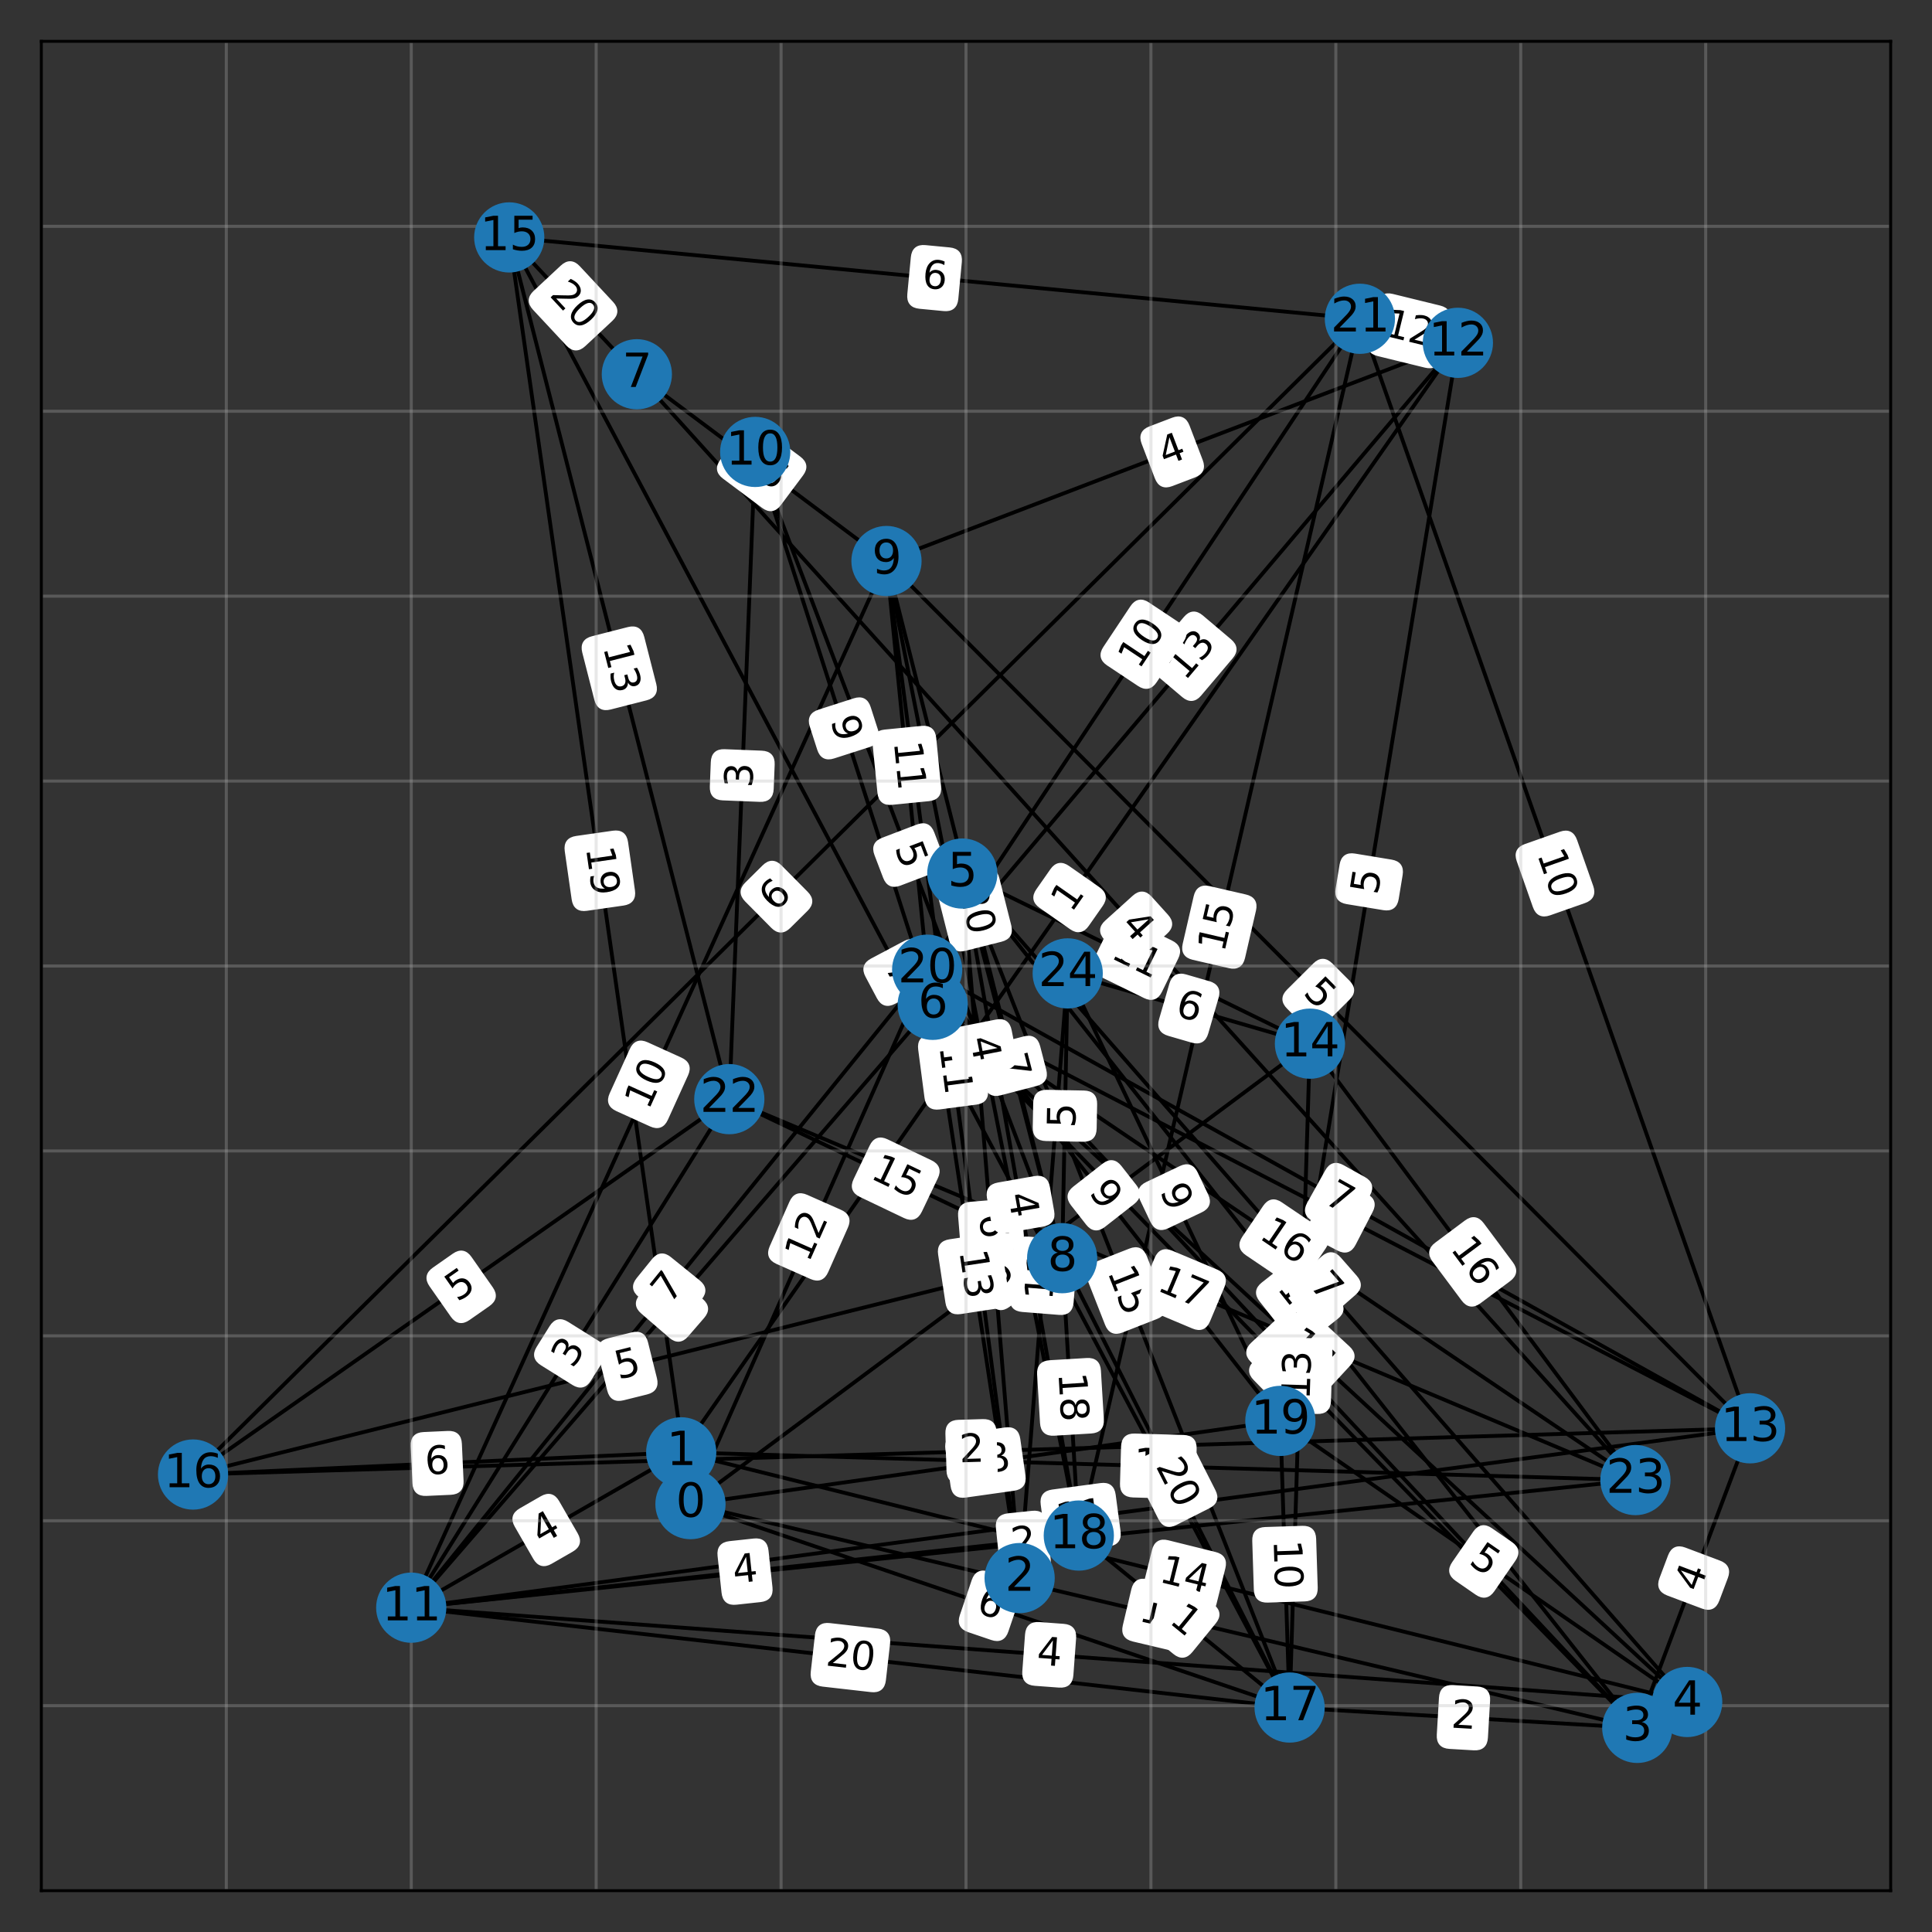 <?xml version="1.0" encoding="utf-8" standalone="no"?>
<!DOCTYPE svg PUBLIC "-//W3C//DTD SVG 1.1//EN"
  "http://www.w3.org/Graphics/SVG/1.1/DTD/svg11.dtd">
<svg xmlns:xlink="http://www.w3.org/1999/xlink" width="504pt" height="504pt" viewBox="0 0 504 504" xmlns="http://www.w3.org/2000/svg" version="1.1">
 <rect x="0" y="0" width="504" height="504" fill="#333333" stroke="none"/>
 <defs>
  <style type="text/css">*{stroke-linejoin: round; stroke-linecap: butt}</style>
 </defs>
 <g id="figure_1">
  <g id="patch_1">
   <path d="M 0 504 
L 504 504 
L 504 0 
L 0 0 
L 0 504 
z
" style="fill: none; opacity: 0"/>
  </g>
  <g id="axes_1">
   <g id="patch_2">
    <path d="M 10.8 493.2 
L 493.2 493.2 
L 493.2 10.8 
L 10.8 10.8 
L 10.8 493.2 
z
" style="fill: none; opacity: 0"/>
   </g>
   <g id="LineCollection_1">
    <path d="M 180.122 392.378 
L 334.008 370.67 
" clip-path="url(#p53b9195f74)" style="fill: none; stroke: #000000"/>
    <path d="M 180.122 392.378 
L 241.87 252.965 
" clip-path="url(#p53b9195f74)" style="fill: none; stroke: #000000"/>
    <path d="M 180.122 392.378 
L 341.726 272.261 
" clip-path="url(#p53b9195f74)" style="fill: none; stroke: #000000"/>
    <path d="M 180.122 392.378 
L 132.847 61.934 
" clip-path="url(#p53b9195f74)" style="fill: none; stroke: #000000"/>
    <path d="M 180.122 392.378 
L 427.111 450.749 
" clip-path="url(#p53b9195f74)" style="fill: none; stroke: #000000"/>
    <path d="M 180.122 392.378 
L 336.42 445.442 
" clip-path="url(#p53b9195f74)" style="fill: none; stroke: #000000"/>
    <path d="M 177.71 378.871 
L 107.28 419.393 
" clip-path="url(#p53b9195f74)" style="fill: none; stroke: #000000"/>
    <path d="M 177.71 378.871 
L 380.318 89.431 
" clip-path="url(#p53b9195f74)" style="fill: none; stroke: #000000"/>
    <path d="M 177.71 378.871 
L 50.357 384.66 
" clip-path="url(#p53b9195f74)" style="fill: none; stroke: #000000"/>
    <path d="M 177.71 378.871 
L 440.136 443.995 
" clip-path="url(#p53b9195f74)" style="fill: none; stroke: #000000"/>
    <path d="M 177.71 378.871 
L 426.629 386.107 
" clip-path="url(#p53b9195f74)" style="fill: none; stroke: #000000"/>
    <path d="M 265.99 411.674 
L 241.87 252.965 
" clip-path="url(#p53b9195f74)" style="fill: none; stroke: #000000"/>
    <path d="M 265.99 411.674 
L 231.257 146.354 
" clip-path="url(#p53b9195f74)" style="fill: none; stroke: #000000"/>
    <path d="M 265.99 411.674 
L 278.532 253.93 
" clip-path="url(#p53b9195f74)" style="fill: none; stroke: #000000"/>
    <path d="M 265.99 411.674 
L 251.035 227.88 
" clip-path="url(#p53b9195f74)" style="fill: none; stroke: #000000"/>
    <path d="M 427.111 450.749 
L 251.035 227.88 
" clip-path="url(#p53b9195f74)" style="fill: none; stroke: #000000"/>
    <path d="M 427.111 450.749 
L 456.538 372.6 
" clip-path="url(#p53b9195f74)" style="fill: none; stroke: #000000"/>
    <path d="M 427.111 450.749 
L 243.317 262.13 
" clip-path="url(#p53b9195f74)" style="fill: none; stroke: #000000"/>
    <path d="M 427.111 450.749 
L 336.42 445.442 
" clip-path="url(#p53b9195f74)" style="fill: none; stroke: #000000"/>
    <path d="M 427.111 450.749 
L 241.87 252.965 
" clip-path="url(#p53b9195f74)" style="fill: none; stroke: #000000"/>
    <path d="M 440.136 443.995 
L 251.035 227.88 
" clip-path="url(#p53b9195f74)" style="fill: none; stroke: #000000"/>
    <path d="M 440.136 443.995 
L 243.317 262.13 
" clip-path="url(#p53b9195f74)" style="fill: none; stroke: #000000"/>
    <path d="M 440.136 443.995 
L 107.28 419.393 
" clip-path="url(#p53b9195f74)" style="fill: none; stroke: #000000"/>
    <path d="M 440.136 443.995 
L 334.008 370.67 
" clip-path="url(#p53b9195f74)" style="fill: none; stroke: #000000"/>
    <path d="M 251.035 227.88 
L 336.42 445.442 
" clip-path="url(#p53b9195f74)" style="fill: none; stroke: #000000"/>
    <path d="M 251.035 227.88 
L 281.426 400.579 
" clip-path="url(#p53b9195f74)" style="fill: none; stroke: #000000"/>
    <path d="M 251.035 227.88 
L 341.726 272.261 
" clip-path="url(#p53b9195f74)" style="fill: none; stroke: #000000"/>
    <path d="M 251.035 227.88 
L 277.085 328.219 
" clip-path="url(#p53b9195f74)" style="fill: none; stroke: #000000"/>
    <path d="M 243.317 262.13 
L 426.629 386.107 
" clip-path="url(#p53b9195f74)" style="fill: none; stroke: #000000"/>
    <path d="M 243.317 262.13 
L 197.006 117.893 
" clip-path="url(#p53b9195f74)" style="fill: none; stroke: #000000"/>
    <path d="M 243.317 262.13 
L 456.538 372.6 
" clip-path="url(#p53b9195f74)" style="fill: none; stroke: #000000"/>
    <path d="M 243.317 262.13 
L 107.28 419.393 
" clip-path="url(#p53b9195f74)" style="fill: none; stroke: #000000"/>
    <path d="M 166.133 97.632 
L 132.847 61.934 
" clip-path="url(#p53b9195f74)" style="fill: none; stroke: #000000"/>
    <path d="M 166.133 97.632 
L 231.257 146.354 
" clip-path="url(#p53b9195f74)" style="fill: none; stroke: #000000"/>
    <path d="M 166.133 97.632 
L 426.629 386.107 
" clip-path="url(#p53b9195f74)" style="fill: none; stroke: #000000"/>
    <path d="M 277.085 328.219 
L 336.42 445.442 
" clip-path="url(#p53b9195f74)" style="fill: none; stroke: #000000"/>
    <path d="M 277.085 328.219 
L 281.426 400.579 
" clip-path="url(#p53b9195f74)" style="fill: none; stroke: #000000"/>
    <path d="M 277.085 328.219 
L 50.357 384.66 
" clip-path="url(#p53b9195f74)" style="fill: none; stroke: #000000"/>
    <path d="M 277.085 328.219 
L 197.006 117.893 
" clip-path="url(#p53b9195f74)" style="fill: none; stroke: #000000"/>
    <path d="M 277.085 328.219 
L 278.532 253.93 
" clip-path="url(#p53b9195f74)" style="fill: none; stroke: #000000"/>
    <path d="M 277.085 328.219 
L 231.257 146.354 
" clip-path="url(#p53b9195f74)" style="fill: none; stroke: #000000"/>
    <path d="M 277.085 328.219 
L 190.253 286.733 
" clip-path="url(#p53b9195f74)" style="fill: none; stroke: #000000"/>
    <path d="M 231.257 146.354 
L 107.28 419.393 
" clip-path="url(#p53b9195f74)" style="fill: none; stroke: #000000"/>
    <path d="M 231.257 146.354 
L 241.87 252.965 
" clip-path="url(#p53b9195f74)" style="fill: none; stroke: #000000"/>
    <path d="M 231.257 146.354 
L 281.426 400.579 
" clip-path="url(#p53b9195f74)" style="fill: none; stroke: #000000"/>
    <path d="M 231.257 146.354 
L 380.318 89.431 
" clip-path="url(#p53b9195f74)" style="fill: none; stroke: #000000"/>
    <path d="M 231.257 146.354 
L 456.538 372.6 
" clip-path="url(#p53b9195f74)" style="fill: none; stroke: #000000"/>
    <path d="M 197.006 117.893 
L 190.253 286.733 
" clip-path="url(#p53b9195f74)" style="fill: none; stroke: #000000"/>
    <path d="M 107.28 419.393 
L 456.538 372.6 
" clip-path="url(#p53b9195f74)" style="fill: none; stroke: #000000"/>
    <path d="M 107.28 419.393 
L 190.253 286.733 
" clip-path="url(#p53b9195f74)" style="fill: none; stroke: #000000"/>
    <path d="M 107.28 419.393 
L 426.629 386.107 
" clip-path="url(#p53b9195f74)" style="fill: none; stroke: #000000"/>
    <path d="M 107.28 419.393 
L 281.426 400.579 
" clip-path="url(#p53b9195f74)" style="fill: none; stroke: #000000"/>
    <path d="M 107.28 419.393 
L 241.87 252.965 
" clip-path="url(#p53b9195f74)" style="fill: none; stroke: #000000"/>
    <path d="M 107.28 419.393 
L 336.42 445.442 
" clip-path="url(#p53b9195f74)" style="fill: none; stroke: #000000"/>
    <path d="M 380.318 89.431 
L 354.751 83.16 
" clip-path="url(#p53b9195f74)" style="fill: none; stroke: #000000"/>
    <path d="M 380.318 89.431 
L 334.008 370.67 
" clip-path="url(#p53b9195f74)" style="fill: none; stroke: #000000"/>
    <path d="M 380.318 89.431 
L 241.87 252.965 
" clip-path="url(#p53b9195f74)" style="fill: none; stroke: #000000"/>
    <path d="M 456.538 372.6 
L 354.751 83.16 
" clip-path="url(#p53b9195f74)" style="fill: none; stroke: #000000"/>
    <path d="M 456.538 372.6 
L 241.87 252.965 
" clip-path="url(#p53b9195f74)" style="fill: none; stroke: #000000"/>
    <path d="M 456.538 372.6 
L 50.357 384.66 
" clip-path="url(#p53b9195f74)" style="fill: none; stroke: #000000"/>
    <path d="M 341.726 272.261 
L 426.629 386.107 
" clip-path="url(#p53b9195f74)" style="fill: none; stroke: #000000"/>
    <path d="M 341.726 272.261 
L 336.42 445.442 
" clip-path="url(#p53b9195f74)" style="fill: none; stroke: #000000"/>
    <path d="M 341.726 272.261 
L 278.532 253.93 
" clip-path="url(#p53b9195f74)" style="fill: none; stroke: #000000"/>
    <path d="M 132.847 61.934 
L 190.253 286.733 
" clip-path="url(#p53b9195f74)" style="fill: none; stroke: #000000"/>
    <path d="M 132.847 61.934 
L 354.751 83.16 
" clip-path="url(#p53b9195f74)" style="fill: none; stroke: #000000"/>
    <path d="M 132.847 61.934 
L 336.42 445.442 
" clip-path="url(#p53b9195f74)" style="fill: none; stroke: #000000"/>
    <path d="M 50.357 384.66 
L 354.751 83.16 
" clip-path="url(#p53b9195f74)" style="fill: none; stroke: #000000"/>
    <path d="M 50.357 384.66 
L 190.253 286.733 
" clip-path="url(#p53b9195f74)" style="fill: none; stroke: #000000"/>
    <path d="M 336.42 445.442 
L 334.008 370.67 
" clip-path="url(#p53b9195f74)" style="fill: none; stroke: #000000"/>
    <path d="M 336.42 445.442 
L 281.426 400.579 
" clip-path="url(#p53b9195f74)" style="fill: none; stroke: #000000"/>
    <path d="M 281.426 400.579 
L 354.751 83.16 
" clip-path="url(#p53b9195f74)" style="fill: none; stroke: #000000"/>
    <path d="M 334.008 370.67 
L 278.532 253.93 
" clip-path="url(#p53b9195f74)" style="fill: none; stroke: #000000"/>
    <path d="M 334.008 370.67 
L 241.87 252.965 
" clip-path="url(#p53b9195f74)" style="fill: none; stroke: #000000"/>
    <path d="M 241.87 252.965 
L 354.751 83.16 
" clip-path="url(#p53b9195f74)" style="fill: none; stroke: #000000"/>
    <path d="M 190.253 286.733 
L 426.629 386.107 
" clip-path="url(#p53b9195f74)" style="fill: none; stroke: #000000"/>
   </g>
   <g id="text_1">
    <g id="patch_3">
     <path d="M 251.864 390.175 
L 264.464 388.397 
Q 267.435 387.978 267.016 385.008 
L 265.664 375.424 
Q 265.245 372.454 262.275 372.873 
L 249.674 374.65 
Q 246.704 375.069 247.123 378.04 
L 248.475 387.623 
Q 248.894 390.594 251.864 390.175 
z
" clip-path="url(#p53b9195f74)" style="fill: #ffffff; stroke: #ffffff; stroke-linejoin: miter"/>
    </g>
    <g clip-path="url(#p53b9195f74)">
     <!-- 18 -->
     <g transform="translate(251.155 385.145) rotate(-8.029) scale(0.1 -0.1)">
      <defs>
       <path id="DejaVuSans-31" d="M 794 531 
L 1825 531 
L 1825 4091 
L 703 3866 
L 703 4441 
L 1819 4666 
L 2450 4666 
L 2450 531 
L 3481 531 
L 3481 0 
L 794 0 
L 794 531 
z
" transform="scale(0.016)"/>
       <path id="DejaVuSans-38" d="M 2034 2216 
Q 1584 2216 1326 1975 
Q 1069 1734 1069 1313 
Q 1069 891 1326 650 
Q 1584 409 2034 409 
Q 2484 409 2743 651 
Q 3003 894 3003 1313 
Q 3003 1734 2745 1975 
Q 2488 2216 2034 2216 
z
M 1403 2484 
Q 997 2584 770 2862 
Q 544 3141 544 3541 
Q 544 4100 942 4425 
Q 1341 4750 2034 4750 
Q 2731 4750 3128 4425 
Q 3525 4100 3525 3541 
Q 3525 3141 3298 2862 
Q 3072 2584 2669 2484 
Q 3125 2378 3379 2068 
Q 3634 1759 3634 1313 
Q 3634 634 3220 271 
Q 2806 -91 2034 -91 
Q 1263 -91 848 271 
Q 434 634 434 1313 
Q 434 1759 690 2068 
Q 947 2378 1403 2484 
z
M 1172 3481 
Q 1172 3119 1398 2916 
Q 1625 2713 2034 2713 
Q 2441 2713 2670 2916 
Q 2900 3119 2900 3481 
Q 2900 3844 2670 4047 
Q 2441 4250 2034 4250 
Q 1625 4250 1398 4047 
Q 1172 3844 1172 3481 
z
" transform="scale(0.016)"/>
      </defs>
      <use xlink:href="#DejaVuSans-31"/>
      <use xlink:href="#DejaVuSans-38" x="63.623"/>
     </g>
    </g>
   </g>
   <g id="text_2">
    <g id="patch_4">
     <path d="M 215.587 331.663 
L 220.74 320.029 
Q 221.955 317.286 219.212 316.071 
L 210.363 312.151 
Q 207.62 310.937 206.405 313.68 
L 201.252 325.314 
Q 200.037 328.057 202.78 329.272 
L 211.629 333.192 
Q 214.372 334.406 215.587 331.663 
z
" clip-path="url(#p53b9195f74)" style="fill: #ffffff; stroke: #ffffff; stroke-linejoin: miter"/>
    </g>
    <g clip-path="url(#p53b9195f74)">
     <!-- 12 -->
     <g transform="translate(210.942 329.606) rotate(-66.111) scale(0.1 -0.1)">
      <defs>
       <path id="DejaVuSans-32" d="M 1228 531 
L 3431 531 
L 3431 0 
L 469 0 
L 469 531 
Q 828 903 1448 1529 
Q 2069 2156 2228 2338 
Q 2531 2678 2651 2914 
Q 2772 3150 2772 3378 
Q 2772 3750 2511 3984 
Q 2250 4219 1831 4219 
Q 1534 4219 1204 4116 
Q 875 4013 500 3803 
L 500 4441 
Q 881 4594 1212 4672 
Q 1544 4750 1819 4750 
Q 2544 4750 2975 4387 
Q 3406 4025 3406 3419 
Q 3406 3131 3298 2873 
Q 3191 2616 2906 2266 
Q 2828 2175 2409 1742 
Q 1991 1309 1228 531 
z
" transform="scale(0.016)"/>
      </defs>
      <use xlink:href="#DejaVuSans-31"/>
      <use xlink:href="#DejaVuSans-32" x="63.623"/>
     </g>
    </g>
   </g>
   <g id="text_3">
    <g id="patch_5">
     <path d="M 263.048 340.508 
L 268.155 336.713 
Q 270.563 334.923 268.773 332.515 
L 262.999 324.748 
Q 261.21 322.34 258.802 324.13 
L 253.696 327.925 
Q 251.288 329.715 253.078 332.123 
L 258.851 339.89 
Q 260.641 342.298 263.048 340.508 
z
" clip-path="url(#p53b9195f74)" style="fill: #ffffff; stroke: #ffffff; stroke-linejoin: miter"/>
    </g>
    <g clip-path="url(#p53b9195f74)">
     <!-- 5 -->
     <g transform="translate(260.018 336.431) rotate(-36.623) scale(0.1 -0.1)">
      <defs>
       <path id="DejaVuSans-35" d="M 691 4666 
L 3169 4666 
L 3169 4134 
L 1269 4134 
L 1269 2991 
Q 1406 3038 1543 3061 
Q 1681 3084 1819 3084 
Q 2600 3084 3056 2656 
Q 3513 2228 3513 1497 
Q 3513 744 3044 326 
Q 2575 -91 1722 -91 
Q 1428 -91 1123 -41 
Q 819 9 494 109 
L 494 744 
Q 775 591 1075 516 
Q 1375 441 1709 441 
Q 2250 441 2565 725 
Q 2881 1009 2881 1497 
Q 2881 1984 2565 2268 
Q 2250 2553 1709 2553 
Q 1456 2553 1204 2497 
Q 953 2441 691 2322 
L 691 4666 
z
" transform="scale(0.016)"/>
      </defs>
      <use xlink:href="#DejaVuSans-35"/>
     </g>
    </g>
   </g>
   <g id="text_4">
    <g id="patch_6">
     <path d="M 147.823 221.966 
L 149.626 234.563 
Q 150.05 237.533 153.02 237.108 
L 162.601 235.737 
Q 165.571 235.312 165.146 232.343 
L 163.343 219.746 
Q 162.919 216.776 159.949 217.201 
L 150.368 218.572 
Q 147.399 218.997 147.823 221.966 
z
" clip-path="url(#p53b9195f74)" style="fill: #ffffff; stroke: #ffffff; stroke-linejoin: miter"/>
    </g>
    <g clip-path="url(#p53b9195f74)">
     <!-- 19 -->
     <g transform="translate(152.852 221.247) rotate(-278.142) scale(0.1 -0.1)">
      <defs>
       <path id="DejaVuSans-39" d="M 703 97 
L 703 672 
Q 941 559 1184 500 
Q 1428 441 1663 441 
Q 2288 441 2617 861 
Q 2947 1281 2994 2138 
Q 2813 1869 2534 1725 
Q 2256 1581 1919 1581 
Q 1219 1581 811 2004 
Q 403 2428 403 3163 
Q 403 3881 828 4315 
Q 1253 4750 1959 4750 
Q 2769 4750 3195 4129 
Q 3622 3509 3622 2328 
Q 3622 1225 3098 567 
Q 2575 -91 1691 -91 
Q 1453 -91 1209 -44 
Q 966 3 703 97 
z
M 1959 2075 
Q 2384 2075 2632 2365 
Q 2881 2656 2881 3163 
Q 2881 3666 2632 3958 
Q 2384 4250 1959 4250 
Q 1534 4250 1286 3958 
Q 1038 3666 1038 3163 
Q 1038 2656 1286 2365 
Q 1534 2075 1959 2075 
z
" transform="scale(0.016)"/>
      </defs>
      <use xlink:href="#DejaVuSans-31"/>
      <use xlink:href="#DejaVuSans-39" x="63.623"/>
     </g>
    </g>
   </g>
   <g id="text_5">
    <g id="patch_7">
     <path d="M 295.624 427.73 
L 308.008 430.656 
Q 310.927 431.346 311.617 428.427 
L 313.843 419.008 
Q 314.533 416.088 311.614 415.398 
L 299.23 412.472 
Q 296.31 411.782 295.62 414.701 
L 293.394 424.12 
Q 292.704 427.04 295.624 427.73 
z
" clip-path="url(#p53b9195f74)" style="fill: #ffffff; stroke: #ffffff; stroke-linejoin: miter"/>
    </g>
    <g clip-path="url(#p53b9195f74)">
     <!-- 13 -->
     <g transform="translate(296.792 422.786) rotate(-346.703) scale(0.1 -0.1)">
      <defs>
       <path id="DejaVuSans-33" d="M 2597 2516 
Q 3050 2419 3304 2112 
Q 3559 1806 3559 1356 
Q 3559 666 3084 287 
Q 2609 -91 1734 -91 
Q 1441 -91 1130 -33 
Q 819 25 488 141 
L 488 750 
Q 750 597 1062 519 
Q 1375 441 1716 441 
Q 2309 441 2620 675 
Q 2931 909 2931 1356 
Q 2931 1769 2642 2001 
Q 2353 2234 1838 2234 
L 1294 2234 
L 1294 2753 
L 1863 2753 
Q 2328 2753 2575 2939 
Q 2822 3125 2822 3475 
Q 2822 3834 2567 4026 
Q 2313 4219 1838 4219 
Q 1578 4219 1281 4162 
Q 984 4106 628 3988 
L 628 4550 
Q 988 4650 1302 4700 
Q 1616 4750 1894 4750 
Q 2613 4750 3031 4423 
Q 3450 4097 3450 3541 
Q 3450 3153 3228 2886 
Q 3006 2619 2597 2516 
z
" transform="scale(0.016)"/>
      </defs>
      <use xlink:href="#DejaVuSans-31"/>
      <use xlink:href="#DejaVuSans-33" x="63.623"/>
     </g>
    </g>
   </g>
   <g id="text_6">
    <g id="patch_8">
     <path d="M 252.738 425.31 
L 258.763 427.356 
Q 261.604 428.32 262.568 425.48 
L 265.679 416.315 
Q 266.644 413.474 263.803 412.51 
L 257.778 410.465 
Q 254.938 409.5 253.973 412.341 
L 250.862 421.505 
Q 249.897 424.346 252.738 425.31 
z
" clip-path="url(#p53b9195f74)" style="fill: #ffffff; stroke: #ffffff; stroke-linejoin: miter"/>
    </g>
    <g clip-path="url(#p53b9195f74)">
     <!-- 6 -->
     <g transform="translate(254.371 420.5) rotate(-341.247) scale(0.1 -0.1)">
      <defs>
       <path id="DejaVuSans-36" d="M 2113 2584 
Q 1688 2584 1439 2293 
Q 1191 2003 1191 1497 
Q 1191 994 1439 701 
Q 1688 409 2113 409 
Q 2538 409 2786 701 
Q 3034 994 3034 1497 
Q 3034 2003 2786 2293 
Q 2538 2584 2113 2584 
z
M 3366 4563 
L 3366 3988 
Q 3128 4100 2886 4159 
Q 2644 4219 2406 4219 
Q 1781 4219 1451 3797 
Q 1122 3375 1075 2522 
Q 1259 2794 1537 2939 
Q 1816 3084 2150 3084 
Q 2853 3084 3261 2657 
Q 3669 2231 3669 1497 
Q 3669 778 3244 343 
Q 2819 -91 2113 -91 
Q 1303 -91 875 529 
Q 447 1150 447 2328 
Q 447 3434 972 4092 
Q 1497 4750 2381 4750 
Q 2619 4750 2861 4703 
Q 3103 4656 3366 4563 
z
" transform="scale(0.016)"/>
      </defs>
      <use xlink:href="#DejaVuSans-36"/>
     </g>
    </g>
   </g>
   <g id="text_7">
    <g id="patch_9">
     <path d="M 143.646 407.514 
L 149.161 404.341 
Q 151.761 402.845 150.265 400.244 
L 145.439 391.856 
Q 143.943 389.255 141.342 390.751 
L 135.827 393.924 
Q 133.227 395.42 134.723 398.021 
L 139.55 406.41 
Q 141.046 409.01 143.646 407.514 
z
" clip-path="url(#p53b9195f74)" style="fill: #ffffff; stroke: #ffffff; stroke-linejoin: miter"/>
    </g>
    <g clip-path="url(#p53b9195f74)">
     <!-- 4 -->
     <g transform="translate(141.113 403.111) rotate(-29.914) scale(0.1 -0.1)">
      <defs>
       <path id="DejaVuSans-34" d="M 2419 4116 
L 825 1625 
L 2419 1625 
L 2419 4116 
z
M 2253 4666 
L 3047 4666 
L 3047 1625 
L 3713 1625 
L 3713 1100 
L 3047 1100 
L 3047 0 
L 2419 0 
L 2419 1100 
L 313 1100 
L 313 1709 
L 2253 4666 
z
" transform="scale(0.016)"/>
      </defs>
      <use xlink:href="#DejaVuSans-34"/>
     </g>
    </g>
   </g>
   <g id="text_8">
    <g id="patch_10">
     <path d="M 283.613 241.252 
L 287.261 236.04 
Q 288.982 233.582 286.524 231.862 
L 278.595 226.312 
Q 276.138 224.591 274.417 227.049 
L 270.769 232.261 
Q 269.048 234.719 271.506 236.439 
L 279.435 241.989 
Q 281.892 243.71 283.613 241.252 
z
" clip-path="url(#p53b9195f74)" style="fill: #ffffff; stroke: #ffffff; stroke-linejoin: miter"/>
    </g>
    <g clip-path="url(#p53b9195f74)">
     <!-- 1 -->
     <g transform="translate(279.451 238.339) rotate(-55.008) scale(0.1 -0.1)">
      <use xlink:href="#DejaVuSans-31"/>
     </g>
    </g>
   </g>
   <g id="text_9">
    <g id="patch_11">
     <path d="M 111.215 389.741 
L 117.571 389.452 
Q 120.568 389.316 120.432 386.319 
L 119.992 376.651 
Q 119.856 373.654 116.859 373.79 
L 110.503 374.079 
Q 107.506 374.215 107.642 377.212 
L 108.082 386.88 
Q 108.218 389.877 111.215 389.741 
z
" clip-path="url(#p53b9195f74)" style="fill: #ffffff; stroke: #ffffff; stroke-linejoin: miter"/>
    </g>
    <g clip-path="url(#p53b9195f74)">
     <!-- 6 -->
     <g transform="translate(110.984 384.666) rotate(-2.603) scale(0.1 -0.1)">
      <use xlink:href="#DejaVuSans-36"/>
     </g>
    </g>
   </g>
   <g id="text_10">
    <g id="patch_12">
     <path d="M 300.859 417.509 
L 313.209 420.574 
Q 316.121 421.296 316.843 418.385 
L 319.175 408.991 
Q 319.897 406.08 316.985 405.357 
L 304.635 402.292 
Q 301.723 401.57 301.001 404.481 
L 298.67 413.875 
Q 297.947 416.786 300.859 417.509 
z
" clip-path="url(#p53b9195f74)" style="fill: #ffffff; stroke: #ffffff; stroke-linejoin: miter"/>
    </g>
    <g clip-path="url(#p53b9195f74)">
     <!-- 14 -->
     <g transform="translate(302.082 412.579) rotate(-346.063) scale(0.1 -0.1)">
      <use xlink:href="#DejaVuSans-31"/>
      <use xlink:href="#DejaVuSans-34" x="63.623"/>
     </g>
    </g>
   </g>
   <g id="text_11">
    <g id="patch_13">
     <path d="M 295.582 390.14 
L 308.302 390.51 
Q 311.301 390.597 311.388 387.598 
L 311.669 377.924 
Q 311.756 374.926 308.757 374.838 
L 296.038 374.469 
Q 293.039 374.381 292.952 377.38 
L 292.671 387.054 
Q 292.583 390.053 295.582 390.14 
z
" clip-path="url(#p53b9195f74)" style="fill: #ffffff; stroke: #ffffff; stroke-linejoin: miter"/>
    </g>
    <g clip-path="url(#p53b9195f74)">
     <!-- 15 -->
     <g transform="translate(295.73 385.063) rotate(-358.335) scale(0.1 -0.1)">
      <use xlink:href="#DejaVuSans-31"/>
      <use xlink:href="#DejaVuSans-35" x="63.623"/>
     </g>
    </g>
   </g>
   <g id="text_12">
    <g id="patch_14">
     <path d="M 245.224 327.21 
L 247.136 339.791 
Q 247.587 342.757 250.553 342.306 
L 260.121 340.852 
Q 263.087 340.401 262.636 337.435 
L 260.724 324.854 
Q 260.273 321.889 257.307 322.339 
L 247.739 323.793 
Q 244.773 324.244 245.224 327.21 
z
" clip-path="url(#p53b9195f74)" style="fill: #ffffff; stroke: #ffffff; stroke-linejoin: miter"/>
    </g>
    <g clip-path="url(#p53b9195f74)">
     <!-- 13 -->
     <g transform="translate(250.246 326.447) rotate(-278.641) scale(0.1 -0.1)">
      <use xlink:href="#DejaVuSans-31"/>
      <use xlink:href="#DejaVuSans-33" x="63.623"/>
     </g>
    </g>
   </g>
   <g id="text_13">
    <g id="patch_15">
     <path d="M 240.024 273.721 
L 241.676 286.339 
Q 242.065 289.313 245.04 288.924 
L 254.636 287.668 
Q 257.611 287.278 257.222 284.304 
L 255.57 271.686 
Q 255.18 268.712 252.206 269.101 
L 242.61 270.357 
Q 239.635 270.747 240.024 273.721 
z
" clip-path="url(#p53b9195f74)" style="fill: #ffffff; stroke: #ffffff; stroke-linejoin: miter"/>
    </g>
    <g clip-path="url(#p53b9195f74)">
     <!-- 11 -->
     <g transform="translate(245.061 273.062) rotate(-277.458) scale(0.1 -0.1)">
      <use xlink:href="#DejaVuSans-31"/>
      <use xlink:href="#DejaVuSans-31" x="63.623"/>
     </g>
    </g>
   </g>
   <g id="text_14">
    <g id="patch_16">
     <path d="M 279.571 339.766 
L 280.579 327.081 
Q 280.817 324.091 277.827 323.853 
L 268.179 323.086 
Q 265.188 322.848 264.951 325.839 
L 263.942 338.524 
Q 263.704 341.514 266.695 341.752 
L 276.343 342.519 
Q 279.333 342.757 279.571 339.766 
z
" clip-path="url(#p53b9195f74)" style="fill: #ffffff; stroke: #ffffff; stroke-linejoin: miter"/>
    </g>
    <g clip-path="url(#p53b9195f74)">
     <!-- 11 -->
     <g transform="translate(274.507 339.364) rotate(-85.454) scale(0.1 -0.1)">
      <use xlink:href="#DejaVuSans-31"/>
      <use xlink:href="#DejaVuSans-31" x="63.623"/>
     </g>
    </g>
   </g>
   <g id="text_15">
    <g id="patch_17">
     <path d="M 250.441 317.243 
L 250.957 323.584 
Q 251.2 326.574 254.191 326.331 
L 263.837 325.546 
Q 266.827 325.303 266.584 322.313 
L 266.068 315.971 
Q 265.824 312.981 262.834 313.224 
L 253.188 314.009 
Q 250.198 314.253 250.441 317.243 
z
" clip-path="url(#p53b9195f74)" style="fill: #ffffff; stroke: #ffffff; stroke-linejoin: miter"/>
    </g>
    <g clip-path="url(#p53b9195f74)">
     <!-- 6 -->
     <g transform="translate(255.504 316.831) rotate(-274.652) scale(0.1 -0.1)">
      <use xlink:href="#DejaVuSans-36"/>
     </g>
    </g>
   </g>
   <g id="text_16">
    <g id="patch_18">
     <path d="M 328.977 339.18 
L 336.865 349.165 
Q 338.725 351.519 341.079 349.659 
L 348.673 343.66 
Q 351.027 341.8 349.167 339.446 
L 341.279 329.461 
Q 339.419 327.107 337.065 328.967 
L 329.471 334.966 
Q 327.117 336.826 328.977 339.18 
z
" clip-path="url(#p53b9195f74)" style="fill: #ffffff; stroke: #ffffff; stroke-linejoin: miter"/>
    </g>
    <g clip-path="url(#p53b9195f74)">
     <!-- 17 -->
     <g transform="translate(332.963 336.031) rotate(-308.31) scale(0.1 -0.1)">
      <defs>
       <path id="DejaVuSans-37" d="M 525 4666 
L 3525 4666 
L 3525 4397 
L 1831 0 
L 1172 0 
L 2766 4134 
L 525 4134 
L 525 4666 
z
" transform="scale(0.016)"/>
      </defs>
      <use xlink:href="#DejaVuSans-31"/>
      <use xlink:href="#DejaVuSans-37" x="63.623"/>
     </g>
    </g>
   </g>
   <g id="text_17">
    <g id="patch_19">
     <path d="M 448.041 417.411 
L 450.283 411.457 
Q 451.34 408.65 448.532 407.592 
L 439.475 404.182 
Q 436.667 403.125 435.61 405.932 
L 433.368 411.887 
Q 432.311 414.694 435.118 415.751 
L 444.176 419.162 
Q 446.983 420.219 448.041 417.411 
z
" clip-path="url(#p53b9195f74)" style="fill: #ffffff; stroke: #ffffff; stroke-linejoin: miter"/>
    </g>
    <g clip-path="url(#p53b9195f74)">
     <!-- 4 -->
     <g transform="translate(443.287 415.621) rotate(-69.366) scale(0.1 -0.1)">
      <use xlink:href="#DejaVuSans-34"/>
     </g>
    </g>
   </g>
   <g id="text_18">
    <g id="patch_20">
     <path d="M 327.38 359.633 
L 331.821 364.19 
Q 333.914 366.338 336.063 364.245 
L 342.995 357.491 
Q 345.143 355.397 343.05 353.248 
L 338.609 348.691 
Q 336.516 346.543 334.367 348.636 
L 327.435 355.391 
Q 325.287 357.484 327.38 359.633 
z
" clip-path="url(#p53b9195f74)" style="fill: #ffffff; stroke: #ffffff; stroke-linejoin: miter"/>
    </g>
    <g clip-path="url(#p53b9195f74)">
     <!-- 5 -->
     <g transform="translate(331.019 356.088) rotate(-314.258) scale(0.1 -0.1)">
      <use xlink:href="#DejaVuSans-35"/>
     </g>
    </g>
   </g>
   <g id="text_19">
    <g id="patch_21">
     <path d="M 378.133 455.736 
L 384.485 456.107 
Q 387.48 456.282 387.655 453.288 
L 388.22 443.626 
Q 388.395 440.631 385.401 440.456 
L 379.049 440.084 
Q 376.054 439.909 375.879 442.904 
L 375.314 452.565 
Q 375.138 455.56 378.133 455.736 
z
" clip-path="url(#p53b9195f74)" style="fill: #ffffff; stroke: #ffffff; stroke-linejoin: miter"/>
    </g>
    <g clip-path="url(#p53b9195f74)">
     <!-- 2 -->
     <g transform="translate(378.43 450.665) rotate(-356.651) scale(0.1 -0.1)">
      <use xlink:href="#DejaVuSans-32"/>
     </g>
    </g>
   </g>
   <g id="text_20">
    <g id="patch_22">
     <path d="M 326.593 354.892 
L 330.942 359.536 
Q 332.993 361.725 335.182 359.674 
L 342.246 353.059 
Q 344.436 351.008 342.385 348.818 
L 338.036 344.175 
Q 335.985 341.985 333.795 344.036 
L 326.731 350.651 
Q 324.542 352.702 326.593 354.892 
z
" clip-path="url(#p53b9195f74)" style="fill: #ffffff; stroke: #ffffff; stroke-linejoin: miter"/>
    </g>
    <g clip-path="url(#p53b9195f74)">
     <!-- 3 -->
     <g transform="translate(330.3 351.419) rotate(-313.124) scale(0.1 -0.1)">
      <use xlink:href="#DejaVuSans-33"/>
     </g>
    </g>
   </g>
   <g id="text_21">
    <g id="patch_23">
     <path d="M 337.589 338.703 
L 341.779 343.491 
Q 343.754 345.749 346.012 343.774 
L 353.296 337.401 
Q 355.553 335.425 353.578 333.167 
L 349.388 328.379 
Q 347.413 326.121 345.155 328.097 
L 337.871 334.47 
Q 335.614 336.445 337.589 338.703 
z
" clip-path="url(#p53b9195f74)" style="fill: #ffffff; stroke: #ffffff; stroke-linejoin: miter"/>
    </g>
    <g clip-path="url(#p53b9195f74)">
     <!-- 7 -->
     <g transform="translate(341.412 335.358) rotate(-311.186) scale(0.1 -0.1)">
      <use xlink:href="#DejaVuSans-37"/>
     </g>
    </g>
   </g>
   <g id="text_22">
    <g id="patch_24">
     <path d="M 331.735 354.504 
L 341.081 363.14 
Q 343.285 365.176 345.321 362.973 
L 351.889 355.864 
Q 353.925 353.661 351.721 351.625 
L 342.375 342.989 
Q 340.172 340.953 338.136 343.157 
L 331.568 350.265 
Q 329.532 352.468 331.735 354.504 
z
" clip-path="url(#p53b9195f74)" style="fill: #ffffff; stroke: #ffffff; stroke-linejoin: miter"/>
    </g>
    <g clip-path="url(#p53b9195f74)">
     <!-- 14 -->
     <g transform="translate(335.183 350.773) rotate(-317.261) scale(0.1 -0.1)">
      <use xlink:href="#DejaVuSans-31"/>
      <use xlink:href="#DejaVuSans-34" x="63.623"/>
     </g>
    </g>
   </g>
   <g id="text_23">
    <g id="patch_25">
     <path d="M 269.956 439.277 
L 276.301 439.746 
Q 279.293 439.967 279.514 436.975 
L 280.227 427.324 
Q 280.448 424.332 277.456 424.111 
L 271.111 423.642 
Q 268.119 423.42 267.898 426.412 
L 267.185 436.064 
Q 266.964 439.056 269.956 439.277 
z
" clip-path="url(#p53b9195f74)" style="fill: #ffffff; stroke: #ffffff; stroke-linejoin: miter"/>
    </g>
    <g clip-path="url(#p53b9195f74)">
     <!-- 4 -->
     <g transform="translate(270.33 434.211) rotate(-355.773) scale(0.1 -0.1)">
      <use xlink:href="#DejaVuSans-34"/>
     </g>
    </g>
   </g>
   <g id="text_24">
    <g id="patch_26">
     <path d="M 380.001 411.976 
L 385.236 415.592 
Q 387.704 417.298 389.41 414.83 
L 394.911 406.867 
Q 396.616 404.399 394.148 402.694 
L 388.913 399.077 
Q 386.445 397.372 384.74 399.84 
L 379.239 407.802 
Q 377.533 410.271 380.001 411.976 
z
" clip-path="url(#p53b9195f74)" style="fill: #ffffff; stroke: #ffffff; stroke-linejoin: miter"/>
    </g>
    <g clip-path="url(#p53b9195f74)">
     <!-- 5 -->
     <g transform="translate(382.889 407.797) rotate(-325.359) scale(0.1 -0.1)">
      <use xlink:href="#DejaVuSans-35"/>
     </g>
    </g>
   </g>
   <g id="text_25">
    <g id="patch_27">
     <path d="M 284.107 333.605 
L 288.756 345.45 
Q 289.852 348.243 292.644 347.147 
L 301.654 343.611 
Q 304.446 342.515 303.35 339.722 
L 298.701 327.877 
Q 297.605 325.084 294.813 326.18 
L 285.804 329.716 
Q 283.011 330.812 284.107 333.605 
z
" clip-path="url(#p53b9195f74)" style="fill: #ffffff; stroke: #ffffff; stroke-linejoin: miter"/>
    </g>
    <g clip-path="url(#p53b9195f74)">
     <!-- 15 -->
     <g transform="translate(288.835 331.749) rotate(-291.428) scale(0.1 -0.1)">
      <use xlink:href="#DejaVuSans-31"/>
      <use xlink:href="#DejaVuSans-35" x="63.623"/>
     </g>
    </g>
   </g>
   <g id="text_26">
    <g id="patch_28">
     <path d="M 257.959 312.455 
L 259.062 318.722 
Q 259.582 321.676 262.536 321.156 
L 272.068 319.479 
Q 275.023 318.959 274.503 316.004 
L 273.4 309.738 
Q 272.88 306.784 269.925 307.303 
L 260.394 308.981 
Q 257.439 309.501 257.959 312.455 
z
" clip-path="url(#p53b9195f74)" style="fill: #ffffff; stroke: #ffffff; stroke-linejoin: miter"/>
    </g>
    <g clip-path="url(#p53b9195f74)">
     <!-- 4 -->
     <g transform="translate(262.962 311.575) rotate(-279.981) scale(0.1 -0.1)">
      <use xlink:href="#DejaVuSans-34"/>
     </g>
    </g>
   </g>
   <g id="text_27">
    <g id="patch_29">
     <path d="M 287.22 254.315 
L 298.65 259.908 
Q 301.344 261.227 302.663 258.532 
L 306.917 249.839 
Q 308.236 247.144 305.541 245.826 
L 294.111 240.232 
Q 291.417 238.914 290.098 241.608 
L 285.844 250.301 
Q 284.525 252.996 287.22 254.315 
z
" clip-path="url(#p53b9195f74)" style="fill: #ffffff; stroke: #ffffff; stroke-linejoin: miter"/>
    </g>
    <g clip-path="url(#p53b9195f74)">
     <!-- 11 -->
     <g transform="translate(289.453 249.752) rotate(-333.925) scale(0.1 -0.1)">
      <use xlink:href="#DejaVuSans-31"/>
      <use xlink:href="#DejaVuSans-31" x="63.623"/>
     </g>
    </g>
   </g>
   <g id="text_28">
    <g id="patch_30">
     <path d="M 255.673 276.939 
L 257.272 283.098 
Q 258.026 286.002 260.929 285.248 
L 270.297 282.816 
Q 273.201 282.062 272.447 279.158 
L 270.848 273 
Q 270.094 270.096 267.19 270.85 
L 257.823 273.282 
Q 254.919 274.036 255.673 276.939 
z
" clip-path="url(#p53b9195f74)" style="fill: #ffffff; stroke: #ffffff; stroke-linejoin: miter"/>
    </g>
    <g clip-path="url(#p53b9195f74)">
     <!-- 7 -->
     <g transform="translate(260.59 275.663) rotate(-284.554) scale(0.1 -0.1)">
      <use xlink:href="#DejaVuSans-37"/>
     </g>
    </g>
   </g>
   <g id="text_29">
    <g id="patch_31">
     <path d="M 325.312 327.048 
L 335.852 334.177 
Q 338.337 335.858 340.018 333.373 
L 345.44 325.356 
Q 347.12 322.871 344.635 321.19 
L 334.095 314.061 
Q 331.61 312.381 329.929 314.866 
L 324.507 322.883 
Q 322.826 325.368 325.312 327.048 
z
" clip-path="url(#p53b9195f74)" style="fill: #ffffff; stroke: #ffffff; stroke-linejoin: miter"/>
    </g>
    <g clip-path="url(#p53b9195f74)">
     <!-- 16 -->
     <g transform="translate(328.157 322.841) rotate(-325.929) scale(0.1 -0.1)">
      <use xlink:href="#DejaVuSans-31"/>
      <use xlink:href="#DejaVuSans-36" x="63.623"/>
     </g>
    </g>
   </g>
   <g id="text_30">
    <g id="patch_32">
     <path d="M 211.726 189.38 
L 213.671 195.438 
Q 214.588 198.294 217.444 197.377 
L 226.659 194.419 
Q 229.515 193.501 228.598 190.645 
L 226.653 184.587 
Q 225.736 181.731 222.88 182.648 
L 213.665 185.606 
Q 210.809 186.524 211.726 189.38 
z
" clip-path="url(#p53b9195f74)" style="fill: #ffffff; stroke: #ffffff; stroke-linejoin: miter"/>
    </g>
    <g clip-path="url(#p53b9195f74)">
     <!-- 9 -->
     <g transform="translate(216.562 187.827) rotate(-287.8) scale(0.1 -0.1)">
      <use xlink:href="#DejaVuSans-39"/>
     </g>
    </g>
   </g>
   <g id="text_31">
    <g id="patch_33">
     <path d="M 343.497 322.862 
L 349.146 325.789 
Q 351.81 327.169 353.19 324.506 
L 357.642 315.912 
Q 359.022 313.249 356.359 311.869 
L 350.709 308.942 
Q 348.046 307.562 346.666 310.225 
L 342.213 318.819 
Q 340.833 321.482 343.497 322.862 
z
" clip-path="url(#p53b9195f74)" style="fill: #ffffff; stroke: #ffffff; stroke-linejoin: miter"/>
    </g>
    <g clip-path="url(#p53b9195f74)">
     <!-- 9 -->
     <g transform="translate(345.834 318.352) rotate(-332.611) scale(0.1 -0.1)">
      <use xlink:href="#DejaVuSans-39"/>
     </g>
    </g>
   </g>
   <g id="text_32">
    <g id="patch_34">
     <path d="M 179.147 348.294 
L 183.31 343.482 
Q 185.272 341.214 183.004 339.251 
L 175.684 332.919 
Q 173.415 330.957 171.452 333.225 
L 167.29 338.037 
Q 165.327 340.306 167.596 342.269 
L 174.916 348.601 
Q 177.185 350.563 179.147 348.294 
z
" clip-path="url(#p53b9195f74)" style="fill: #ffffff; stroke: #ffffff; stroke-linejoin: miter"/>
    </g>
    <g clip-path="url(#p53b9195f74)">
     <!-- 8 -->
     <g transform="translate(175.305 344.971) rotate(-49.139) scale(0.1 -0.1)">
      <use xlink:href="#DejaVuSans-38"/>
     </g>
    </g>
   </g>
   <g id="text_33">
    <g id="patch_35">
     <path d="M 139.418 80.476 
L 148.096 89.783 
Q 150.142 91.977 152.336 89.931 
L 159.414 83.331 
Q 161.608 81.285 159.562 79.091 
L 150.884 69.784 
Q 148.838 67.59 146.644 69.636 
L 139.566 76.236 
Q 137.372 78.282 139.418 80.476 
z
" clip-path="url(#p53b9195f74)" style="fill: #ffffff; stroke: #ffffff; stroke-linejoin: miter"/>
    </g>
    <g clip-path="url(#p53b9195f74)">
     <!-- 20 -->
     <g transform="translate(143.133 77.012) rotate(-312.997) scale(0.1 -0.1)">
      <defs>
       <path id="DejaVuSans-30" d="M 2034 4250 
Q 1547 4250 1301 3770 
Q 1056 3291 1056 2328 
Q 1056 1369 1301 889 
Q 1547 409 2034 409 
Q 2525 409 2770 889 
Q 3016 1369 3016 2328 
Q 3016 3291 2770 3770 
Q 2525 4250 2034 4250 
z
M 2034 4750 
Q 2819 4750 3233 4129 
Q 3647 3509 3647 2328 
Q 3647 1150 3233 529 
Q 2819 -91 2034 -91 
Q 1250 -91 836 529 
Q 422 1150 422 2328 
Q 422 3509 836 4129 
Q 1250 4750 2034 4750 
z
" transform="scale(0.016)"/>
      </defs>
      <use xlink:href="#DejaVuSans-32"/>
      <use xlink:href="#DejaVuSans-30" x="63.623"/>
     </g>
    </g>
   </g>
   <g id="text_34">
    <g id="patch_36">
     <path d="M 188.904 124.459 
L 199.093 132.081 
Q 201.495 133.879 203.293 131.477 
L 209.09 123.727 
Q 210.887 121.325 208.485 119.528 
L 198.296 111.905 
Q 195.894 110.108 194.097 112.51 
L 188.299 120.259 
Q 186.502 122.661 188.904 124.459 
z
" clip-path="url(#p53b9195f74)" style="fill: #ffffff; stroke: #ffffff; stroke-linejoin: miter"/>
    </g>
    <g clip-path="url(#p53b9195f74)">
     <!-- 16 -->
     <g transform="translate(191.947 120.391) rotate(-323.198) scale(0.1 -0.1)">
      <use xlink:href="#DejaVuSans-31"/>
      <use xlink:href="#DejaVuSans-36" x="63.623"/>
     </g>
    </g>
   </g>
   <g id="text_35">
    <g id="patch_37">
     <path d="M 288.431 244.763 
L 292.695 249.485 
Q 294.706 251.712 296.933 249.701 
L 304.115 243.215 
Q 306.342 241.204 304.331 238.978 
L 300.067 234.255 
Q 298.057 232.029 295.83 234.039 
L 288.647 240.526 
Q 286.421 242.536 288.431 244.763 
z
" clip-path="url(#p53b9195f74)" style="fill: #ffffff; stroke: #ffffff; stroke-linejoin: miter"/>
    </g>
    <g clip-path="url(#p53b9195f74)">
     <!-- 4 -->
     <g transform="translate(292.201 241.358) rotate(-312.082) scale(0.1 -0.1)">
      <use xlink:href="#DejaVuSans-34"/>
     </g>
    </g>
   </g>
   <g id="text_36">
    <g id="patch_38">
     <path d="M 296.883 384.691 
L 302.63 396.045 
Q 303.985 398.722 306.662 397.367 
L 315.297 392.996 
Q 317.973 391.641 316.618 388.964 
L 310.872 377.611 
Q 309.517 374.934 306.84 376.289 
L 298.205 380.66 
Q 295.529 382.015 296.883 384.691 
z
" clip-path="url(#p53b9195f74)" style="fill: #ffffff; stroke: #ffffff; stroke-linejoin: miter"/>
    </g>
    <g clip-path="url(#p53b9195f74)">
     <!-- 20 -->
     <g transform="translate(301.416 382.397) rotate(-296.847) scale(0.1 -0.1)">
      <use xlink:href="#DejaVuSans-32"/>
      <use xlink:href="#DejaVuSans-30" x="63.623"/>
     </g>
    </g>
   </g>
   <g id="text_37">
    <g id="patch_39">
     <path d="M 271.049 358.517 
L 271.812 371.219 
Q 271.991 374.213 274.986 374.034 
L 284.647 373.454 
Q 287.641 373.274 287.462 370.28 
L 286.699 357.578 
Q 286.52 354.583 283.525 354.763 
L 273.864 355.342 
Q 270.87 355.522 271.049 358.517 
z
" clip-path="url(#p53b9195f74)" style="fill: #ffffff; stroke: #ffffff; stroke-linejoin: miter"/>
    </g>
    <g clip-path="url(#p53b9195f74)">
     <!-- 18 -->
     <g transform="translate(276.12 358.212) rotate(-273.434) scale(0.1 -0.1)">
      <use xlink:href="#DejaVuSans-31"/>
      <use xlink:href="#DejaVuSans-38" x="63.623"/>
     </g>
    </g>
   </g>
   <g id="text_38">
    <g id="patch_40">
     <path d="M 162.528 364.815 
L 168.702 363.278 
Q 171.613 362.553 170.889 359.642 
L 168.551 350.25 
Q 167.826 347.339 164.915 348.064 
L 158.741 349.601 
Q 155.83 350.326 156.555 353.237 
L 158.892 362.628 
Q 159.617 365.539 162.528 364.815 
z
" clip-path="url(#p53b9195f74)" style="fill: #ffffff; stroke: #ffffff; stroke-linejoin: miter"/>
    </g>
    <g clip-path="url(#p53b9195f74)">
     <!-- 5 -->
     <g transform="translate(161.301 359.886) rotate(-13.979) scale(0.1 -0.1)">
      <use xlink:href="#DejaVuSans-35"/>
     </g>
    </g>
   </g>
   <g id="text_39">
    <g id="patch_41">
     <path d="M 228.588 222.874 
L 230.852 228.82 
Q 231.92 231.624 234.723 230.556 
L 243.768 227.113 
Q 246.572 226.045 245.504 223.242 
L 243.24 217.295 
Q 242.173 214.492 239.369 215.559 
L 230.325 219.003 
Q 227.521 220.07 228.588 222.874 
z
" clip-path="url(#p53b9195f74)" style="fill: #ffffff; stroke: #ffffff; stroke-linejoin: miter"/>
    </g>
    <g clip-path="url(#p53b9195f74)">
     <!-- 5 -->
     <g transform="translate(233.336 221.067) rotate(-290.844) scale(0.1 -0.1)">
      <use xlink:href="#DejaVuSans-35"/>
     </g>
    </g>
   </g>
   <g id="text_40">
    <g id="patch_42">
     <path d="M 285.584 294.408 
L 285.708 288.047 
Q 285.766 285.047 282.767 284.989 
L 273.091 284.801 
Q 270.091 284.742 270.033 287.742 
L 269.909 294.103 
Q 269.85 297.102 272.85 297.161 
L 282.526 297.349 
Q 285.526 297.408 285.584 294.408 
z
" clip-path="url(#p53b9195f74)" style="fill: #ffffff; stroke: #ffffff; stroke-linejoin: miter"/>
    </g>
    <g clip-path="url(#p53b9195f74)">
     <!-- 5 -->
     <g transform="translate(280.505 294.309) rotate(-88.884) scale(0.1 -0.1)">
      <use xlink:href="#DejaVuSans-35"/>
     </g>
    </g>
   </g>
   <g id="text_41">
    <g id="patch_43">
     <path d="M 245.014 233.032 
L 248.124 245.371 
Q 248.857 248.28 251.766 247.547 
L 261.151 245.182 
Q 264.06 244.449 263.327 241.54 
L 260.217 229.201 
Q 259.484 226.292 256.575 227.025 
L 247.19 229.39 
Q 244.281 230.123 245.014 233.032 
z
" clip-path="url(#p53b9195f74)" style="fill: #ffffff; stroke: #ffffff; stroke-linejoin: miter"/>
    </g>
    <g clip-path="url(#p53b9195f74)">
     <!-- 20 -->
     <g transform="translate(249.94 231.791) rotate(-284.143) scale(0.1 -0.1)">
      <use xlink:href="#DejaVuSans-32"/>
      <use xlink:href="#DejaVuSans-30" x="63.623"/>
     </g>
    </g>
   </g>
   <g id="text_42">
    <g id="patch_44">
     <path d="M 224.549 311.807 
L 236.031 317.292 
Q 238.738 318.586 240.031 315.879 
L 244.203 307.146 
Q 245.496 304.439 242.79 303.146 
L 231.308 297.66 
Q 228.601 296.367 227.308 299.074 
L 223.135 307.806 
Q 221.842 310.513 224.549 311.807 
z
" clip-path="url(#p53b9195f74)" style="fill: #ffffff; stroke: #ffffff; stroke-linejoin: miter"/>
    </g>
    <g clip-path="url(#p53b9195f74)">
     <!-- 15 -->
     <g transform="translate(226.739 307.223) rotate(-334.463) scale(0.1 -0.1)">
      <use xlink:href="#DejaVuSans-31"/>
      <use xlink:href="#DejaVuSans-35" x="63.623"/>
     </g>
    </g>
   </g>
   <g id="text_43">
    <g id="patch_45">
     <path d="M 173.775 291.908 
L 179.036 280.322 
Q 180.277 277.59 177.545 276.35 
L 168.733 272.349 
Q 166.001 271.108 164.761 273.84 
L 159.5 285.426 
Q 158.26 288.158 160.991 289.398 
L 169.803 293.4 
Q 172.535 294.64 173.775 291.908 
z
" clip-path="url(#p53b9195f74)" style="fill: #ffffff; stroke: #ffffff; stroke-linejoin: miter"/>
    </g>
    <g clip-path="url(#p53b9195f74)">
     <!-- 10 -->
     <g transform="translate(169.15 289.808) rotate(-65.579) scale(0.1 -0.1)">
      <use xlink:href="#DejaVuSans-31"/>
      <use xlink:href="#DejaVuSans-30" x="63.623"/>
     </g>
    </g>
   </g>
   <g id="text_44">
    <g id="patch_46">
     <path d="M 228.133 194.106 
L 229.393 206.769 
Q 229.69 209.754 232.676 209.457 
L 242.306 208.498 
Q 245.291 208.201 244.994 205.216 
L 243.734 192.553 
Q 243.436 189.568 240.451 189.865 
L 230.821 190.824 
Q 227.835 191.121 228.133 194.106 
z
" clip-path="url(#p53b9195f74)" style="fill: #ffffff; stroke: #ffffff; stroke-linejoin: miter"/>
    </g>
    <g clip-path="url(#p53b9195f74)">
     <!-- 11 -->
     <g transform="translate(233.187 193.603) rotate(-275.685) scale(0.1 -0.1)">
      <use xlink:href="#DejaVuSans-31"/>
      <use xlink:href="#DejaVuSans-31" x="63.623"/>
     </g>
    </g>
   </g>
   <g id="text_45">
    <g id="patch_47">
     <path d="M 248.035 271.863 
L 249.267 278.105 
Q 249.848 281.048 252.791 280.468 
L 262.286 278.594 
Q 265.229 278.013 264.648 275.07 
L 263.416 268.828 
Q 262.836 265.884 259.892 266.465 
L 250.397 268.339 
Q 247.454 268.92 248.035 271.863 
z
" clip-path="url(#p53b9195f74)" style="fill: #ffffff; stroke: #ffffff; stroke-linejoin: miter"/>
    </g>
    <g clip-path="url(#p53b9195f74)">
     <!-- 4 -->
     <g transform="translate(253.018 270.88) rotate(-281.164) scale(0.1 -0.1)">
      <use xlink:href="#DejaVuSans-34"/>
     </g>
    </g>
   </g>
   <g id="text_46">
    <g id="patch_48">
     <path d="M 305.613 126.351 
L 311.556 124.081 
Q 314.359 123.011 313.289 120.208 
L 309.836 111.167 
Q 308.766 108.364 305.963 109.435 
L 300.019 111.704 
Q 297.217 112.775 298.287 115.577 
L 301.74 124.619 
Q 302.81 127.421 305.613 126.351 
z
" clip-path="url(#p53b9195f74)" style="fill: #ffffff; stroke: #ffffff; stroke-linejoin: miter"/>
    </g>
    <g clip-path="url(#p53b9195f74)">
     <!-- 4 -->
     <g transform="translate(303.8 121.605) rotate(-20.901) scale(0.1 -0.1)">
      <use xlink:href="#DejaVuSans-34"/>
     </g>
    </g>
   </g>
   <g id="text_47">
    <g id="patch_49">
     <path d="M 336.097 262.753 
L 340.586 267.262 
Q 342.703 269.388 344.829 267.271 
L 351.687 260.442 
Q 353.813 258.325 351.696 256.199 
L 347.207 251.691 
Q 345.09 249.565 342.964 251.682 
L 336.106 258.511 
Q 333.98 260.627 336.097 262.753 
z
" clip-path="url(#p53b9195f74)" style="fill: #ffffff; stroke: #ffffff; stroke-linejoin: miter"/>
    </g>
    <g clip-path="url(#p53b9195f74)">
     <!-- 5 -->
     <g transform="translate(339.696 259.169) rotate(-314.878) scale(0.1 -0.1)">
      <use xlink:href="#DejaVuSans-35"/>
     </g>
    </g>
   </g>
   <g id="text_48">
    <g id="patch_50">
     <path d="M 201.335 205.803 
L 201.59 199.446 
Q 201.71 196.448 198.712 196.328 
L 189.042 195.941 
Q 186.044 195.821 185.924 198.819 
L 185.67 205.176 
Q 185.55 208.174 188.547 208.294 
L 198.218 208.681 
Q 201.215 208.801 201.335 205.803 
z
" clip-path="url(#p53b9195f74)" style="fill: #ffffff; stroke: #ffffff; stroke-linejoin: miter"/>
    </g>
    <g clip-path="url(#p53b9195f74)">
     <!-- 3 -->
     <g transform="translate(196.26 205.6) rotate(-87.709) scale(0.1 -0.1)">
      <use xlink:href="#DejaVuSans-33"/>
     </g>
    </g>
   </g>
   <g id="text_49">
    <g id="patch_51">
     <path d="M 276.642 404.611 
L 289.255 402.921 
Q 292.228 402.523 291.83 399.549 
L 290.545 389.957 
Q 290.146 386.984 287.173 387.382 
L 274.561 389.072 
Q 271.587 389.47 271.986 392.444 
L 273.271 402.036 
Q 273.669 405.009 276.642 404.611 
z
" clip-path="url(#p53b9195f74)" style="fill: #ffffff; stroke: #ffffff; stroke-linejoin: miter"/>
    </g>
    <g clip-path="url(#p53b9195f74)">
     <!-- 11 -->
     <g transform="translate(275.968 399.576) rotate(-7.631) scale(0.1 -0.1)">
      <use xlink:href="#DejaVuSans-31"/>
      <use xlink:href="#DejaVuSans-31" x="63.623"/>
     </g>
    </g>
   </g>
   <g id="text_50">
    <g id="patch_52">
     <path d="M 153.726 359.916 
L 157.1 354.522 
Q 158.691 351.979 156.147 350.388 
L 147.942 345.256 
Q 145.398 343.665 143.807 346.208 
L 140.434 351.603 
Q 138.843 354.146 141.386 355.737 
L 149.592 360.869 
Q 152.135 362.46 153.726 359.916 
z
" clip-path="url(#p53b9195f74)" style="fill: #ffffff; stroke: #ffffff; stroke-linejoin: miter"/>
    </g>
    <g clip-path="url(#p53b9195f74)">
     <!-- 3 -->
     <g transform="translate(149.419 357.223) rotate(-57.976) scale(0.1 -0.1)">
      <use xlink:href="#DejaVuSans-33"/>
     </g>
    </g>
   </g>
   <g id="text_51">
    <g id="patch_53">
     <path d="M 264.6 410.877 
L 270.929 410.217 
Q 273.913 409.906 273.602 406.922 
L 272.598 397.296 
Q 272.287 394.313 269.303 394.624 
L 262.975 395.283 
Q 259.991 395.594 260.302 398.578 
L 261.306 408.204 
Q 261.617 411.188 264.6 410.877 
z
" clip-path="url(#p53b9195f74)" style="fill: #ffffff; stroke: #ffffff; stroke-linejoin: miter"/>
    </g>
    <g clip-path="url(#p53b9195f74)">
     <!-- 2 -->
     <g transform="translate(264.074 405.825) rotate(-5.95) scale(0.1 -0.1)">
      <use xlink:href="#DejaVuSans-32"/>
     </g>
    </g>
   </g>
   <g id="text_52">
    <g id="patch_54">
     <path d="M 192.033 418.121 
L 198.359 417.438 
Q 201.341 417.116 201.019 414.133 
L 199.98 404.511 
Q 199.657 401.528 196.675 401.851 
L 190.349 402.534 
Q 187.367 402.856 187.689 405.839 
L 188.728 415.461 
Q 189.05 418.444 192.033 418.121 
z
" clip-path="url(#p53b9195f74)" style="fill: #ffffff; stroke: #ffffff; stroke-linejoin: miter"/>
    </g>
    <g clip-path="url(#p53b9195f74)">
     <!-- 4 -->
     <g transform="translate(191.488 413.071) rotate(-6.166) scale(0.1 -0.1)">
      <use xlink:href="#DejaVuSans-34"/>
     </g>
    </g>
   </g>
   <g id="text_53">
    <g id="patch_55">
     <path d="M 178.669 343.582 
L 182.67 338.635 
Q 184.557 336.302 182.224 334.416 
L 174.699 328.33 
Q 172.366 326.444 170.48 328.776 
L 166.479 333.723 
Q 164.592 336.056 166.925 337.943 
L 174.45 344.028 
Q 176.783 345.915 178.669 343.582 
z
" clip-path="url(#p53b9195f74)" style="fill: #ffffff; stroke: #ffffff; stroke-linejoin: miter"/>
    </g>
    <g clip-path="url(#p53b9195f74)">
     <!-- 7 -->
     <g transform="translate(174.72 340.388) rotate(-51.038) scale(0.1 -0.1)">
      <use xlink:href="#DejaVuSans-37"/>
     </g>
    </g>
   </g>
   <g id="text_54">
    <g id="patch_56">
     <path d="M 214.643 439.488 
L 227.286 440.925 
Q 230.267 441.264 230.606 438.283 
L 231.699 428.667 
Q 232.038 425.686 229.057 425.347 
L 216.414 423.91 
Q 213.433 423.571 213.094 426.552 
L 212.001 436.168 
Q 211.662 439.149 214.643 439.488 
z
" clip-path="url(#p53b9195f74)" style="fill: #ffffff; stroke: #ffffff; stroke-linejoin: miter"/>
    </g>
    <g clip-path="url(#p53b9195f74)">
     <!-- 20 -->
     <g transform="translate(215.217 434.441) rotate(-353.514) scale(0.1 -0.1)">
      <use xlink:href="#DejaVuSans-32"/>
      <use xlink:href="#DejaVuSans-30" x="63.623"/>
     </g>
    </g>
   </g>
   <g id="text_55">
    <g id="patch_57">
     <path d="M 359.49 92.394 
L 371.849 95.425 
Q 374.762 96.14 375.477 93.226 
L 377.782 83.827 
Q 378.497 80.913 375.583 80.198 
L 363.225 77.167 
Q 360.311 76.452 359.596 79.366 
L 357.291 88.765 
Q 356.576 91.679 359.49 92.394 
z
" clip-path="url(#p53b9195f74)" style="fill: #ffffff; stroke: #ffffff; stroke-linejoin: miter"/>
    </g>
    <g clip-path="url(#p53b9195f74)">
     <!-- 12 -->
     <g transform="translate(360.7 87.46) rotate(-346.218) scale(0.1 -0.1)">
      <use xlink:href="#DejaVuSans-31"/>
      <use xlink:href="#DejaVuSans-32" x="63.623"/>
     </g>
    </g>
   </g>
   <g id="text_56">
    <g id="patch_58">
     <path d="M 364.381 234.464 
L 365.415 228.186 
Q 365.902 225.226 362.942 224.739 
L 353.393 223.166 
Q 350.432 222.679 349.945 225.639 
L 348.911 231.917 
Q 348.424 234.877 351.384 235.364 
L 360.934 236.937 
Q 363.894 237.424 364.381 234.464 
z
" clip-path="url(#p53b9195f74)" style="fill: #ffffff; stroke: #ffffff; stroke-linejoin: miter"/>
    </g>
    <g clip-path="url(#p53b9195f74)">
     <!-- 5 -->
     <g transform="translate(359.369 233.639) rotate(-80.649) scale(0.1 -0.1)">
      <use xlink:href="#DejaVuSans-35"/>
     </g>
    </g>
   </g>
   <g id="text_57">
    <g id="patch_59">
     <path d="M 312.966 181.119 
L 321.188 171.407 
Q 323.127 169.117 320.837 167.179 
L 313.451 160.925 
Q 311.161 158.987 309.223 161.276 
L 301 170.988 
Q 299.062 173.278 301.352 175.216 
L 308.738 181.47 
Q 311.028 183.408 312.966 181.119 
z
" clip-path="url(#p53b9195f74)" style="fill: #ffffff; stroke: #ffffff; stroke-linejoin: miter"/>
    </g>
    <g clip-path="url(#p53b9195f74)">
     <!-- 13 -->
     <g transform="translate(309.089 177.836) rotate(-49.748) scale(0.1 -0.1)">
      <use xlink:href="#DejaVuSans-31"/>
      <use xlink:href="#DejaVuSans-33" x="63.623"/>
     </g>
    </g>
   </g>
   <g id="text_58">
    <g id="patch_60">
     <path d="M 396.139 224.479 
L 400.36 236.483 
Q 401.356 239.314 404.186 238.318 
L 413.316 235.108 
Q 416.146 234.112 415.151 231.282 
L 410.929 219.278 
Q 409.934 216.448 407.104 217.443 
L 397.974 220.654 
Q 395.144 221.649 396.139 224.479 
z
" clip-path="url(#p53b9195f74)" style="fill: #ffffff; stroke: #ffffff; stroke-linejoin: miter"/>
    </g>
    <g clip-path="url(#p53b9195f74)">
     <!-- 10 -->
     <g transform="translate(400.931 222.794) rotate(-289.375) scale(0.1 -0.1)">
      <use xlink:href="#DejaVuSans-31"/>
      <use xlink:href="#DejaVuSans-30" x="63.623"/>
     </g>
    </g>
   </g>
   <g id="text_59">
    <g id="patch_61">
     <path d="M 342.608 318.081 
L 348.166 321.178 
Q 350.786 322.639 352.247 320.018 
L 356.958 311.564 
Q 358.419 308.944 355.798 307.483 
L 350.24 304.386 
Q 347.62 302.926 346.159 305.546 
L 341.448 314 
Q 339.988 316.621 342.608 318.081 
z
" clip-path="url(#p53b9195f74)" style="fill: #ffffff; stroke: #ffffff; stroke-linejoin: miter"/>
    </g>
    <g clip-path="url(#p53b9195f74)">
     <!-- 7 -->
     <g transform="translate(345.081 313.644) rotate(-330.869) scale(0.1 -0.1)">
      <use xlink:href="#DejaVuSans-37"/>
     </g>
    </g>
   </g>
   <g id="text_60">
    <g id="patch_62">
     <path d="M 250.502 386.56 
L 256.861 386.371 
Q 259.86 386.282 259.771 383.283 
L 259.484 373.61 
Q 259.395 370.611 256.396 370.7 
L 250.037 370.889 
Q 247.038 370.978 247.127 373.976 
L 247.414 383.65 
Q 247.503 386.649 250.502 386.56 
z
" clip-path="url(#p53b9195f74)" style="fill: #ffffff; stroke: #ffffff; stroke-linejoin: miter"/>
    </g>
    <g clip-path="url(#p53b9195f74)">
     <!-- 2 -->
     <g transform="translate(250.351 381.483) rotate(-1.701) scale(0.1 -0.1)">
      <use xlink:href="#DejaVuSans-32"/>
     </g>
    </g>
   </g>
   <g id="text_61">
    <g id="patch_63">
     <path d="M 374.092 328.773 
L 381.7 338.974 
Q 383.493 341.379 385.898 339.585 
L 393.656 333.799 
Q 396.061 332.006 394.268 329.601 
L 386.66 319.4 
Q 384.867 316.995 382.462 318.789 
L 374.704 324.575 
Q 372.299 326.368 374.092 328.773 
z
" clip-path="url(#p53b9195f74)" style="fill: #ffffff; stroke: #ffffff; stroke-linejoin: miter"/>
    </g>
    <g clip-path="url(#p53b9195f74)">
     <!-- 16 -->
     <g transform="translate(378.164 325.736) rotate(-306.714) scale(0.1 -0.1)">
      <use xlink:href="#DejaVuSans-31"/>
      <use xlink:href="#DejaVuSans-36" x="63.623"/>
     </g>
    </g>
   </g>
   <g id="text_62">
    <g id="patch_64">
     <path d="M 346.714 365.449 
L 347.104 352.73 
Q 347.195 349.731 344.197 349.64 
L 334.523 349.343 
Q 331.525 349.251 331.433 352.25 
L 331.043 364.969 
Q 330.951 367.967 333.95 368.059 
L 343.623 368.356 
Q 346.622 368.448 346.714 365.449 
z
" clip-path="url(#p53b9195f74)" style="fill: #ffffff; stroke: #ffffff; stroke-linejoin: miter"/>
    </g>
    <g clip-path="url(#p53b9195f74)">
     <!-- 13 -->
     <g transform="translate(341.636 365.293) rotate(-88.245) scale(0.1 -0.1)">
      <use xlink:href="#DejaVuSans-31"/>
      <use xlink:href="#DejaVuSans-33" x="63.623"/>
     </g>
    </g>
   </g>
   <g id="text_63">
    <g id="patch_65">
     <path d="M 304.888 269.737 
L 310.999 271.51 
Q 313.88 272.345 314.716 269.464 
L 317.412 260.169 
Q 318.248 257.288 315.367 256.452 
L 309.256 254.68 
Q 306.375 253.844 305.539 256.725 
L 302.843 266.02 
Q 302.007 268.901 304.888 269.737 
z
" clip-path="url(#p53b9195f74)" style="fill: #ffffff; stroke: #ffffff; stroke-linejoin: miter"/>
    </g>
    <g clip-path="url(#p53b9195f74)">
     <!-- 6 -->
     <g transform="translate(306.303 264.859) rotate(-343.824) scale(0.1 -0.1)">
      <use xlink:href="#DejaVuSans-36"/>
     </g>
    </g>
   </g>
   <g id="text_64">
    <g id="patch_66">
     <path d="M 152.381 170.11 
L 155.529 182.439 
Q 156.272 185.346 159.178 184.604 
L 168.555 182.209 
Q 171.462 181.467 170.72 178.56 
L 167.571 166.231 
Q 166.829 163.324 163.922 164.066 
L 154.545 166.461 
Q 151.639 167.203 152.381 170.11 
z
" clip-path="url(#p53b9195f74)" style="fill: #ffffff; stroke: #ffffff; stroke-linejoin: miter"/>
    </g>
    <g clip-path="url(#p53b9195f74)">
     <!-- 13 -->
     <g transform="translate(157.303 168.853) rotate(-284.325) scale(0.1 -0.1)">
      <use xlink:href="#DejaVuSans-31"/>
      <use xlink:href="#DejaVuSans-33" x="63.623"/>
     </g>
    </g>
   </g>
   <g id="text_65">
    <g id="patch_67">
     <path d="M 239.888 80.048 
L 246.221 80.654 
Q 249.208 80.939 249.493 77.953 
L 250.415 68.319 
Q 250.7 65.332 247.714 65.047 
L 241.38 64.441 
Q 238.394 64.155 238.108 67.142 
L 237.187 76.776 
Q 236.901 79.762 239.888 80.048 
z
" clip-path="url(#p53b9195f74)" style="fill: #ffffff; stroke: #ffffff; stroke-linejoin: miter"/>
    </g>
    <g clip-path="url(#p53b9195f74)">
     <!-- 6 -->
     <g transform="translate(240.371 74.991) rotate(-354.536) scale(0.1 -0.1)">
      <use xlink:href="#DejaVuSans-36"/>
     </g>
    </g>
   </g>
   <g id="text_66">
    <g id="patch_68">
     <path d="M 226.219 254.556 
L 229.202 260.175 
Q 230.609 262.825 233.258 261.419 
L 241.807 256.881 
Q 244.457 255.475 243.05 252.825 
L 240.067 247.205 
Q 238.66 244.555 236.011 245.962 
L 227.462 250.499 
Q 224.812 251.906 226.219 254.556 
z
" clip-path="url(#p53b9195f74)" style="fill: #ffffff; stroke: #ffffff; stroke-linejoin: miter"/>
    </g>
    <g clip-path="url(#p53b9195f74)">
     <!-- 7 -->
     <g transform="translate(230.706 252.174) rotate(-297.96) scale(0.1 -0.1)">
      <use xlink:href="#DejaVuSans-37"/>
     </g>
    </g>
   </g>
   <g id="text_67">
    <g id="patch_69">
     <path d="M 205.809 241.72 
L 210.329 237.242 
Q 212.461 235.131 210.349 233 
L 203.539 226.124 
Q 201.428 223.992 199.296 226.103 
L 194.776 230.581 
Q 192.644 232.692 194.755 234.823 
L 201.566 241.699 
Q 203.677 243.831 205.809 241.72 
z
" clip-path="url(#p53b9195f74)" style="fill: #ffffff; stroke: #ffffff; stroke-linejoin: miter"/>
    </g>
    <g clip-path="url(#p53b9195f74)">
     <!-- 6 -->
     <g transform="translate(202.234 238.111) rotate(-44.726) scale(0.1 -0.1)">
      <use xlink:href="#DejaVuSans-36"/>
     </g>
    </g>
   </g>
   <g id="text_68">
    <g id="patch_70">
     <path d="M 122.192 343.944 
L 127.405 340.295 
Q 129.863 338.575 128.142 336.117 
L 122.592 328.188 
Q 120.872 325.731 118.414 327.451 
L 113.202 331.1 
Q 110.744 332.82 112.464 335.278 
L 118.014 343.206 
Q 119.735 345.664 122.192 343.944 
z
" clip-path="url(#p53b9195f74)" style="fill: #ffffff; stroke: #ffffff; stroke-linejoin: miter"/>
    </g>
    <g clip-path="url(#p53b9195f74)">
     <!-- 5 -->
     <g transform="translate(119.279 339.782) rotate(-34.992) scale(0.1 -0.1)">
      <use xlink:href="#DejaVuSans-35"/>
     </g>
    </g>
   </g>
   <g id="text_69">
    <g id="patch_71">
     <path d="M 327.174 401.949 
L 327.584 414.668 
Q 327.681 417.666 330.679 417.569 
L 340.352 417.257 
Q 343.351 417.16 343.254 414.162 
L 342.844 401.444 
Q 342.747 398.445 339.749 398.542 
L 330.076 398.854 
Q 327.077 398.951 327.174 401.949 
z
" clip-path="url(#p53b9195f74)" style="fill: #ffffff; stroke: #ffffff; stroke-linejoin: miter"/>
    </g>
    <g clip-path="url(#p53b9195f74)">
     <!-- 10 -->
     <g transform="translate(332.251 401.785) rotate(-271.848) scale(0.1 -0.1)">
      <use xlink:href="#DejaVuSans-31"/>
      <use xlink:href="#DejaVuSans-30" x="63.623"/>
     </g>
    </g>
   </g>
   <g id="text_70">
    <g id="patch_72">
     <path d="M 301.503 427.074 
L 306.433 431.096 
Q 308.758 432.993 310.654 430.668 
L 316.772 423.169 
Q 318.668 420.844 316.344 418.948 
L 311.414 414.926 
Q 309.089 413.03 307.193 415.354 
L 301.075 422.853 
Q 299.179 425.178 301.503 427.074 
z
" clip-path="url(#p53b9195f74)" style="fill: #ffffff; stroke: #ffffff; stroke-linejoin: miter"/>
    </g>
    <g clip-path="url(#p53b9195f74)">
     <!-- 1 -->
     <g transform="translate(304.714 423.138) rotate(-320.793) scale(0.1 -0.1)">
      <use xlink:href="#DejaVuSans-31"/>
     </g>
    </g>
   </g>
   <g id="text_71">
    <g id="patch_73">
     <path d="M 324.296 249.829 
L 327.16 237.431 
Q 327.835 234.508 324.912 233.833 
L 315.482 231.654 
Q 312.559 230.979 311.884 233.902 
L 309.02 246.301 
Q 308.344 249.224 311.268 249.899 
L 320.697 252.077 
Q 323.62 252.752 324.296 249.829 
z
" clip-path="url(#p53b9195f74)" style="fill: #ffffff; stroke: #ffffff; stroke-linejoin: miter"/>
    </g>
    <g clip-path="url(#p53b9195f74)">
     <!-- 15 -->
     <g transform="translate(319.346 248.686) rotate(-76.993) scale(0.1 -0.1)">
      <use xlink:href="#DejaVuSans-31"/>
      <use xlink:href="#DejaVuSans-35" x="63.623"/>
     </g>
    </g>
   </g>
   <g id="text_72">
    <g id="patch_74">
     <path d="M 297.825 312.792 
L 300.555 318.539 
Q 301.843 321.248 304.553 319.961 
L 313.294 315.807 
Q 316.004 314.519 314.716 311.809 
L 311.985 306.063 
Q 310.698 303.353 307.988 304.641 
L 299.247 308.795 
Q 296.537 310.082 297.825 312.792 
z
" clip-path="url(#p53b9195f74)" style="fill: #ffffff; stroke: #ffffff; stroke-linejoin: miter"/>
    </g>
    <g clip-path="url(#p53b9195f74)">
     <!-- 9 -->
     <g transform="translate(302.413 310.612) rotate(-295.417) scale(0.1 -0.1)">
      <use xlink:href="#DejaVuSans-39"/>
     </g>
    </g>
   </g>
   <g id="text_73">
    <g id="patch_75">
     <path d="M 279.804 314.143 
L 283.726 319.153 
Q 285.575 321.516 287.937 319.666 
L 295.558 313.701 
Q 297.921 311.852 296.071 309.489 
L 292.15 304.479 
Q 290.3 302.117 287.938 303.966 
L 280.317 309.932 
Q 277.955 311.781 279.804 314.143 
z
" clip-path="url(#p53b9195f74)" style="fill: #ffffff; stroke: #ffffff; stroke-linejoin: miter"/>
    </g>
    <g clip-path="url(#p53b9195f74)">
     <!-- 9 -->
     <g transform="translate(283.804 311.012) rotate(-308.053) scale(0.1 -0.1)">
      <use xlink:href="#DejaVuSans-39"/>
     </g>
    </g>
   </g>
   <g id="text_74">
    <g id="patch_76">
     <path d="M 301.316 177.701 
L 308.36 167.104 
Q 310.021 164.606 307.523 162.945 
L 299.463 157.587 
Q 296.965 155.926 295.304 158.425 
L 288.259 169.022 
Q 286.599 171.52 289.097 173.181 
L 297.157 178.539 
Q 299.655 180.2 301.316 177.701 
z
" clip-path="url(#p53b9195f74)" style="fill: #ffffff; stroke: #ffffff; stroke-linejoin: miter"/>
    </g>
    <g clip-path="url(#p53b9195f74)">
     <!-- 10 -->
     <g transform="translate(297.086 174.889) rotate(-56.385) scale(0.1 -0.1)">
      <use xlink:href="#DejaVuSans-31"/>
      <use xlink:href="#DejaVuSans-30" x="63.623"/>
     </g>
    </g>
   </g>
   <g id="text_75">
    <g id="patch_77">
     <path d="M 299.536 341.18 
L 311.267 346.112 
Q 314.032 347.274 315.195 344.509 
L 318.946 335.587 
Q 320.108 332.822 317.343 331.659 
L 305.612 326.727 
Q 302.847 325.565 301.684 328.33 
L 297.933 337.252 
Q 296.771 340.017 299.536 341.18 
z
" clip-path="url(#p53b9195f74)" style="fill: #ffffff; stroke: #ffffff; stroke-linejoin: miter"/>
    </g>
    <g clip-path="url(#p53b9195f74)">
     <!-- 17 -->
     <g transform="translate(301.505 336.497) rotate(-337.198) scale(0.1 -0.1)">
      <use xlink:href="#DejaVuSans-31"/>
      <use xlink:href="#DejaVuSans-37" x="63.623"/>
     </g>
    </g>
   </g>
   <g id="matplotlib.axis_1">
    <g id="xtick_1">
     <g id="line2d_1">
      <path d="M 10.8 493.2 
L 10.8 10.8 
" clip-path="url(#p53b9195f74)" style="fill: none; stroke: #b0b0b0; stroke-opacity: 0.3; stroke-width: 0.8; stroke-linecap: square"/>
     </g>
    </g>
    <g id="xtick_2">
     <g id="line2d_2">
      <path d="M 59.04 493.2 
L 59.04 10.8 
" clip-path="url(#p53b9195f74)" style="fill: none; stroke: #b0b0b0; stroke-opacity: 0.3; stroke-width: 0.8; stroke-linecap: square"/>
     </g>
    </g>
    <g id="xtick_3">
     <g id="line2d_3">
      <path d="M 107.28 493.2 
L 107.28 10.8 
" clip-path="url(#p53b9195f74)" style="fill: none; stroke: #b0b0b0; stroke-opacity: 0.3; stroke-width: 0.8; stroke-linecap: square"/>
     </g>
    </g>
    <g id="xtick_4">
     <g id="line2d_4">
      <path d="M 155.52 493.2 
L 155.52 10.8 
" clip-path="url(#p53b9195f74)" style="fill: none; stroke: #b0b0b0; stroke-opacity: 0.3; stroke-width: 0.8; stroke-linecap: square"/>
     </g>
    </g>
    <g id="xtick_5">
     <g id="line2d_5">
      <path d="M 203.76 493.2 
L 203.76 10.8 
" clip-path="url(#p53b9195f74)" style="fill: none; stroke: #b0b0b0; stroke-opacity: 0.3; stroke-width: 0.8; stroke-linecap: square"/>
     </g>
    </g>
    <g id="xtick_6">
     <g id="line2d_6">
      <path d="M 252 493.2 
L 252 10.8 
" clip-path="url(#p53b9195f74)" style="fill: none; stroke: #b0b0b0; stroke-opacity: 0.3; stroke-width: 0.8; stroke-linecap: square"/>
     </g>
    </g>
    <g id="xtick_7">
     <g id="line2d_7">
      <path d="M 300.24 493.2 
L 300.24 10.8 
" clip-path="url(#p53b9195f74)" style="fill: none; stroke: #b0b0b0; stroke-opacity: 0.3; stroke-width: 0.8; stroke-linecap: square"/>
     </g>
    </g>
    <g id="xtick_8">
     <g id="line2d_8">
      <path d="M 348.48 493.2 
L 348.48 10.8 
" clip-path="url(#p53b9195f74)" style="fill: none; stroke: #b0b0b0; stroke-opacity: 0.3; stroke-width: 0.8; stroke-linecap: square"/>
     </g>
    </g>
    <g id="xtick_9">
     <g id="line2d_9">
      <path d="M 396.72 493.2 
L 396.72 10.8 
" clip-path="url(#p53b9195f74)" style="fill: none; stroke: #b0b0b0; stroke-opacity: 0.3; stroke-width: 0.8; stroke-linecap: square"/>
     </g>
    </g>
    <g id="xtick_10">
     <g id="line2d_10">
      <path d="M 444.96 493.2 
L 444.96 10.8 
" clip-path="url(#p53b9195f74)" style="fill: none; stroke: #b0b0b0; stroke-opacity: 0.3; stroke-width: 0.8; stroke-linecap: square"/>
     </g>
    </g>
    <g id="xtick_11">
     <g id="line2d_11">
      <path d="M 493.2 493.2 
L 493.2 10.8 
" clip-path="url(#p53b9195f74)" style="fill: none; stroke: #b0b0b0; stroke-opacity: 0.3; stroke-width: 0.8; stroke-linecap: square"/>
     </g>
    </g>
   </g>
   <g id="matplotlib.axis_2">
    <g id="ytick_1">
     <g id="line2d_12">
      <path d="M 10.8 493.2 
L 493.2 493.2 
" clip-path="url(#p53b9195f74)" style="fill: none; stroke: #b0b0b0; stroke-opacity: 0.3; stroke-width: 0.8; stroke-linecap: square"/>
     </g>
    </g>
    <g id="ytick_2">
     <g id="line2d_13">
      <path d="M 10.8 444.96 
L 493.2 444.96 
" clip-path="url(#p53b9195f74)" style="fill: none; stroke: #b0b0b0; stroke-opacity: 0.3; stroke-width: 0.8; stroke-linecap: square"/>
     </g>
    </g>
    <g id="ytick_3">
     <g id="line2d_14">
      <path d="M 10.8 396.72 
L 493.2 396.72 
" clip-path="url(#p53b9195f74)" style="fill: none; stroke: #b0b0b0; stroke-opacity: 0.3; stroke-width: 0.8; stroke-linecap: square"/>
     </g>
    </g>
    <g id="ytick_4">
     <g id="line2d_15">
      <path d="M 10.8 348.48 
L 493.2 348.48 
" clip-path="url(#p53b9195f74)" style="fill: none; stroke: #b0b0b0; stroke-opacity: 0.3; stroke-width: 0.8; stroke-linecap: square"/>
     </g>
    </g>
    <g id="ytick_5">
     <g id="line2d_16">
      <path d="M 10.8 300.24 
L 493.2 300.24 
" clip-path="url(#p53b9195f74)" style="fill: none; stroke: #b0b0b0; stroke-opacity: 0.3; stroke-width: 0.8; stroke-linecap: square"/>
     </g>
    </g>
    <g id="ytick_6">
     <g id="line2d_17">
      <path d="M 10.8 252 
L 493.2 252 
" clip-path="url(#p53b9195f74)" style="fill: none; stroke: #b0b0b0; stroke-opacity: 0.3; stroke-width: 0.8; stroke-linecap: square"/>
     </g>
    </g>
    <g id="ytick_7">
     <g id="line2d_18">
      <path d="M 10.8 203.76 
L 493.2 203.76 
" clip-path="url(#p53b9195f74)" style="fill: none; stroke: #b0b0b0; stroke-opacity: 0.3; stroke-width: 0.8; stroke-linecap: square"/>
     </g>
    </g>
    <g id="ytick_8">
     <g id="line2d_19">
      <path d="M 10.8 155.52 
L 493.2 155.52 
" clip-path="url(#p53b9195f74)" style="fill: none; stroke: #b0b0b0; stroke-opacity: 0.3; stroke-width: 0.8; stroke-linecap: square"/>
     </g>
    </g>
    <g id="ytick_9">
     <g id="line2d_20">
      <path d="M 10.8 107.28 
L 493.2 107.28 
" clip-path="url(#p53b9195f74)" style="fill: none; stroke: #b0b0b0; stroke-opacity: 0.3; stroke-width: 0.8; stroke-linecap: square"/>
     </g>
    </g>
    <g id="ytick_10">
     <g id="line2d_21">
      <path d="M 10.8 59.04 
L 493.2 59.04 
" clip-path="url(#p53b9195f74)" style="fill: none; stroke: #b0b0b0; stroke-opacity: 0.3; stroke-width: 0.8; stroke-linecap: square"/>
     </g>
    </g>
    <g id="ytick_11">
     <g id="line2d_22">
      <path d="M 10.8 10.8 
L 493.2 10.8 
" clip-path="url(#p53b9195f74)" style="fill: none; stroke: #b0b0b0; stroke-opacity: 0.3; stroke-width: 0.8; stroke-linecap: square"/>
     </g>
    </g>
   </g>
   <g id="PathCollection_1">
    <defs>
     <path id="m0253f1d751" d="M 0 8.66 
C 2.297 8.66 4.5 7.748 6.124 6.124 
C 7.748 4.5 8.66 2.297 8.66 0 
C 8.66 -2.297 7.748 -4.5 6.124 -6.124 
C 4.5 -7.748 2.297 -8.66 0 -8.66 
C -2.297 -8.66 -4.5 -7.748 -6.124 -6.124 
C -7.748 -4.5 -8.66 -2.297 -8.66 0 
C -8.66 2.297 -7.748 4.5 -6.124 6.124 
C -4.5 7.748 -2.297 8.66 0 8.66 
z
" style="stroke: #1f78b4"/>
    </defs>
    <g clip-path="url(#p53b9195f74)">
     <use xlink:href="#m0253f1d751" x="180.122" y="392.378" style="fill: #1f78b4; stroke: #1f78b4"/>
     <use xlink:href="#m0253f1d751" x="177.71" y="378.871" style="fill: #1f78b4; stroke: #1f78b4"/>
     <use xlink:href="#m0253f1d751" x="265.99" y="411.674" style="fill: #1f78b4; stroke: #1f78b4"/>
     <use xlink:href="#m0253f1d751" x="427.111" y="450.749" style="fill: #1f78b4; stroke: #1f78b4"/>
     <use xlink:href="#m0253f1d751" x="440.136" y="443.995" style="fill: #1f78b4; stroke: #1f78b4"/>
     <use xlink:href="#m0253f1d751" x="251.035" y="227.88" style="fill: #1f78b4; stroke: #1f78b4"/>
     <use xlink:href="#m0253f1d751" x="243.317" y="262.13" style="fill: #1f78b4; stroke: #1f78b4"/>
     <use xlink:href="#m0253f1d751" x="166.133" y="97.632" style="fill: #1f78b4; stroke: #1f78b4"/>
     <use xlink:href="#m0253f1d751" x="277.085" y="328.219" style="fill: #1f78b4; stroke: #1f78b4"/>
     <use xlink:href="#m0253f1d751" x="231.257" y="146.354" style="fill: #1f78b4; stroke: #1f78b4"/>
     <use xlink:href="#m0253f1d751" x="197.006" y="117.893" style="fill: #1f78b4; stroke: #1f78b4"/>
     <use xlink:href="#m0253f1d751" x="107.28" y="419.393" style="fill: #1f78b4; stroke: #1f78b4"/>
     <use xlink:href="#m0253f1d751" x="380.318" y="89.431" style="fill: #1f78b4; stroke: #1f78b4"/>
     <use xlink:href="#m0253f1d751" x="456.538" y="372.6" style="fill: #1f78b4; stroke: #1f78b4"/>
     <use xlink:href="#m0253f1d751" x="341.726" y="272.261" style="fill: #1f78b4; stroke: #1f78b4"/>
     <use xlink:href="#m0253f1d751" x="132.847" y="61.934" style="fill: #1f78b4; stroke: #1f78b4"/>
     <use xlink:href="#m0253f1d751" x="50.357" y="384.66" style="fill: #1f78b4; stroke: #1f78b4"/>
     <use xlink:href="#m0253f1d751" x="336.42" y="445.442" style="fill: #1f78b4; stroke: #1f78b4"/>
     <use xlink:href="#m0253f1d751" x="281.426" y="400.579" style="fill: #1f78b4; stroke: #1f78b4"/>
     <use xlink:href="#m0253f1d751" x="334.008" y="370.67" style="fill: #1f78b4; stroke: #1f78b4"/>
     <use xlink:href="#m0253f1d751" x="241.87" y="252.965" style="fill: #1f78b4; stroke: #1f78b4"/>
     <use xlink:href="#m0253f1d751" x="354.751" y="83.16" style="fill: #1f78b4; stroke: #1f78b4"/>
     <use xlink:href="#m0253f1d751" x="190.253" y="286.733" style="fill: #1f78b4; stroke: #1f78b4"/>
     <use xlink:href="#m0253f1d751" x="426.629" y="386.107" style="fill: #1f78b4; stroke: #1f78b4"/>
     <use xlink:href="#m0253f1d751" x="278.532" y="253.93" style="fill: #1f78b4; stroke: #1f78b4"/>
    </g>
   </g>
   <g id="patch_78">
    <path d="M 10.8 493.2 
L 10.8 10.8 
" style="fill: none; stroke: #000000; stroke-width: 0.8; stroke-linejoin: miter; stroke-linecap: square"/>
   </g>
   <g id="patch_79">
    <path d="M 493.2 493.2 
L 493.2 10.8 
" style="fill: none; stroke: #000000; stroke-width: 0.8; stroke-linejoin: miter; stroke-linecap: square"/>
   </g>
   <g id="patch_80">
    <path d="M 10.8 493.2 
L 493.2 493.2 
" style="fill: none; stroke: #000000; stroke-width: 0.8; stroke-linejoin: miter; stroke-linecap: square"/>
   </g>
   <g id="patch_81">
    <path d="M 10.8 10.8 
L 493.2 10.8 
" style="fill: none; stroke: #000000; stroke-width: 0.8; stroke-linejoin: miter; stroke-linecap: square"/>
   </g>
   <g id="text_76">
    <g clip-path="url(#p53b9195f74)">
     <!-- 0 -->
     <g transform="translate(176.305 395.69) scale(0.12 -0.12)">
      <use xlink:href="#DejaVuSans-30"/>
     </g>
    </g>
   </g>
   <g id="text_77">
    <g clip-path="url(#p53b9195f74)">
     <!-- 1 -->
     <g transform="translate(173.893 382.182) scale(0.12 -0.12)">
      <use xlink:href="#DejaVuSans-31"/>
     </g>
    </g>
   </g>
   <g id="text_78">
    <g clip-path="url(#p53b9195f74)">
     <!-- 2 -->
     <g transform="translate(262.172 414.986) scale(0.12 -0.12)">
      <use xlink:href="#DejaVuSans-32"/>
     </g>
    </g>
   </g>
   <g id="text_79">
    <g clip-path="url(#p53b9195f74)">
     <!-- 3 -->
     <g transform="translate(423.294 454.06) scale(0.12 -0.12)">
      <use xlink:href="#DejaVuSans-33"/>
     </g>
    </g>
   </g>
   <g id="text_80">
    <g clip-path="url(#p53b9195f74)">
     <!-- 4 -->
     <g transform="translate(436.318 447.306) scale(0.12 -0.12)">
      <use xlink:href="#DejaVuSans-34"/>
     </g>
    </g>
   </g>
   <g id="text_81">
    <g clip-path="url(#p53b9195f74)">
     <!-- 5 -->
     <g transform="translate(247.218 231.191) scale(0.12 -0.12)">
      <use xlink:href="#DejaVuSans-35"/>
     </g>
    </g>
   </g>
   <g id="text_82">
    <g clip-path="url(#p53b9195f74)">
     <!-- 6 -->
     <g transform="translate(239.499 265.442) scale(0.12 -0.12)">
      <use xlink:href="#DejaVuSans-36"/>
     </g>
    </g>
   </g>
   <g id="text_83">
    <g clip-path="url(#p53b9195f74)">
     <!-- 7 -->
     <g transform="translate(162.315 100.943) scale(0.12 -0.12)">
      <use xlink:href="#DejaVuSans-37"/>
     </g>
    </g>
   </g>
   <g id="text_84">
    <g clip-path="url(#p53b9195f74)">
     <!-- 8 -->
     <g transform="translate(273.267 331.53) scale(0.12 -0.12)">
      <use xlink:href="#DejaVuSans-38"/>
     </g>
    </g>
   </g>
   <g id="text_85">
    <g clip-path="url(#p53b9195f74)">
     <!-- 9 -->
     <g transform="translate(227.439 149.666) scale(0.12 -0.12)">
      <use xlink:href="#DejaVuSans-39"/>
     </g>
    </g>
   </g>
   <g id="text_86">
    <g clip-path="url(#p53b9195f74)">
     <!-- 10 -->
     <g transform="translate(189.371 121.204) scale(0.12 -0.12)">
      <use xlink:href="#DejaVuSans-31"/>
      <use xlink:href="#DejaVuSans-30" x="63.623"/>
     </g>
    </g>
   </g>
   <g id="text_87">
    <g clip-path="url(#p53b9195f74)">
     <!-- 11 -->
     <g transform="translate(99.645 422.704) scale(0.12 -0.12)">
      <use xlink:href="#DejaVuSans-31"/>
      <use xlink:href="#DejaVuSans-31" x="63.623"/>
     </g>
    </g>
   </g>
   <g id="text_88">
    <g clip-path="url(#p53b9195f74)">
     <!-- 12 -->
     <g transform="translate(372.683 92.742) scale(0.12 -0.12)">
      <use xlink:href="#DejaVuSans-31"/>
      <use xlink:href="#DejaVuSans-32" x="63.623"/>
     </g>
    </g>
   </g>
   <g id="text_89">
    <g clip-path="url(#p53b9195f74)">
     <!-- 13 -->
     <g transform="translate(448.903 375.911) scale(0.12 -0.12)">
      <use xlink:href="#DejaVuSans-31"/>
      <use xlink:href="#DejaVuSans-33" x="63.623"/>
     </g>
    </g>
   </g>
   <g id="text_90">
    <g clip-path="url(#p53b9195f74)">
     <!-- 14 -->
     <g transform="translate(334.091 275.572) scale(0.12 -0.12)">
      <use xlink:href="#DejaVuSans-31"/>
      <use xlink:href="#DejaVuSans-34" x="63.623"/>
     </g>
    </g>
   </g>
   <g id="text_91">
    <g clip-path="url(#p53b9195f74)">
     <!-- 15 -->
     <g transform="translate(125.212 65.246) scale(0.12 -0.12)">
      <use xlink:href="#DejaVuSans-31"/>
      <use xlink:href="#DejaVuSans-35" x="63.623"/>
     </g>
    </g>
   </g>
   <g id="text_92">
    <g clip-path="url(#p53b9195f74)">
     <!-- 16 -->
     <g transform="translate(42.722 387.971) scale(0.12 -0.12)">
      <use xlink:href="#DejaVuSans-31"/>
      <use xlink:href="#DejaVuSans-36" x="63.623"/>
     </g>
    </g>
   </g>
   <g id="text_93">
    <g clip-path="url(#p53b9195f74)">
     <!-- 17 -->
     <g transform="translate(328.785 448.754) scale(0.12 -0.12)">
      <use xlink:href="#DejaVuSans-31"/>
      <use xlink:href="#DejaVuSans-37" x="63.623"/>
     </g>
    </g>
   </g>
   <g id="text_94">
    <g clip-path="url(#p53b9195f74)">
     <!-- 18 -->
     <g transform="translate(273.791 403.89) scale(0.12 -0.12)">
      <use xlink:href="#DejaVuSans-31"/>
      <use xlink:href="#DejaVuSans-38" x="63.623"/>
     </g>
    </g>
   </g>
   <g id="text_95">
    <g clip-path="url(#p53b9195f74)">
     <!-- 19 -->
     <g transform="translate(326.373 373.982) scale(0.12 -0.12)">
      <use xlink:href="#DejaVuSans-31"/>
      <use xlink:href="#DejaVuSans-39" x="63.623"/>
     </g>
    </g>
   </g>
   <g id="text_96">
    <g clip-path="url(#p53b9195f74)">
     <!-- 20 -->
     <g transform="translate(234.235 256.276) scale(0.12 -0.12)">
      <use xlink:href="#DejaVuSans-32"/>
      <use xlink:href="#DejaVuSans-30" x="63.623"/>
     </g>
    </g>
   </g>
   <g id="text_97">
    <g clip-path="url(#p53b9195f74)">
     <!-- 21 -->
     <g transform="translate(347.116 86.471) scale(0.12 -0.12)">
      <use xlink:href="#DejaVuSans-32"/>
      <use xlink:href="#DejaVuSans-31" x="63.623"/>
     </g>
    </g>
   </g>
   <g id="text_98">
    <g clip-path="url(#p53b9195f74)">
     <!-- 22 -->
     <g transform="translate(182.618 290.044) scale(0.12 -0.12)">
      <use xlink:href="#DejaVuSans-32"/>
      <use xlink:href="#DejaVuSans-32" x="63.623"/>
     </g>
    </g>
   </g>
   <g id="text_99">
    <g clip-path="url(#p53b9195f74)">
     <!-- 23 -->
     <g transform="translate(418.994 389.418) scale(0.12 -0.12)">
      <use xlink:href="#DejaVuSans-32"/>
      <use xlink:href="#DejaVuSans-33" x="63.623"/>
     </g>
    </g>
   </g>
   <g id="text_100">
    <g clip-path="url(#p53b9195f74)">
     <!-- 24 -->
     <g transform="translate(270.897 257.241) scale(0.12 -0.12)">
      <use xlink:href="#DejaVuSans-32"/>
      <use xlink:href="#DejaVuSans-34" x="63.623"/>
     </g>
    </g>
   </g>
  </g>
 </g>
 <defs>
  <clipPath id="p53b9195f74">
   <rect x="10.8" y="10.8" width="482.4" height="482.4"/>
  </clipPath>
 </defs>
</svg>
